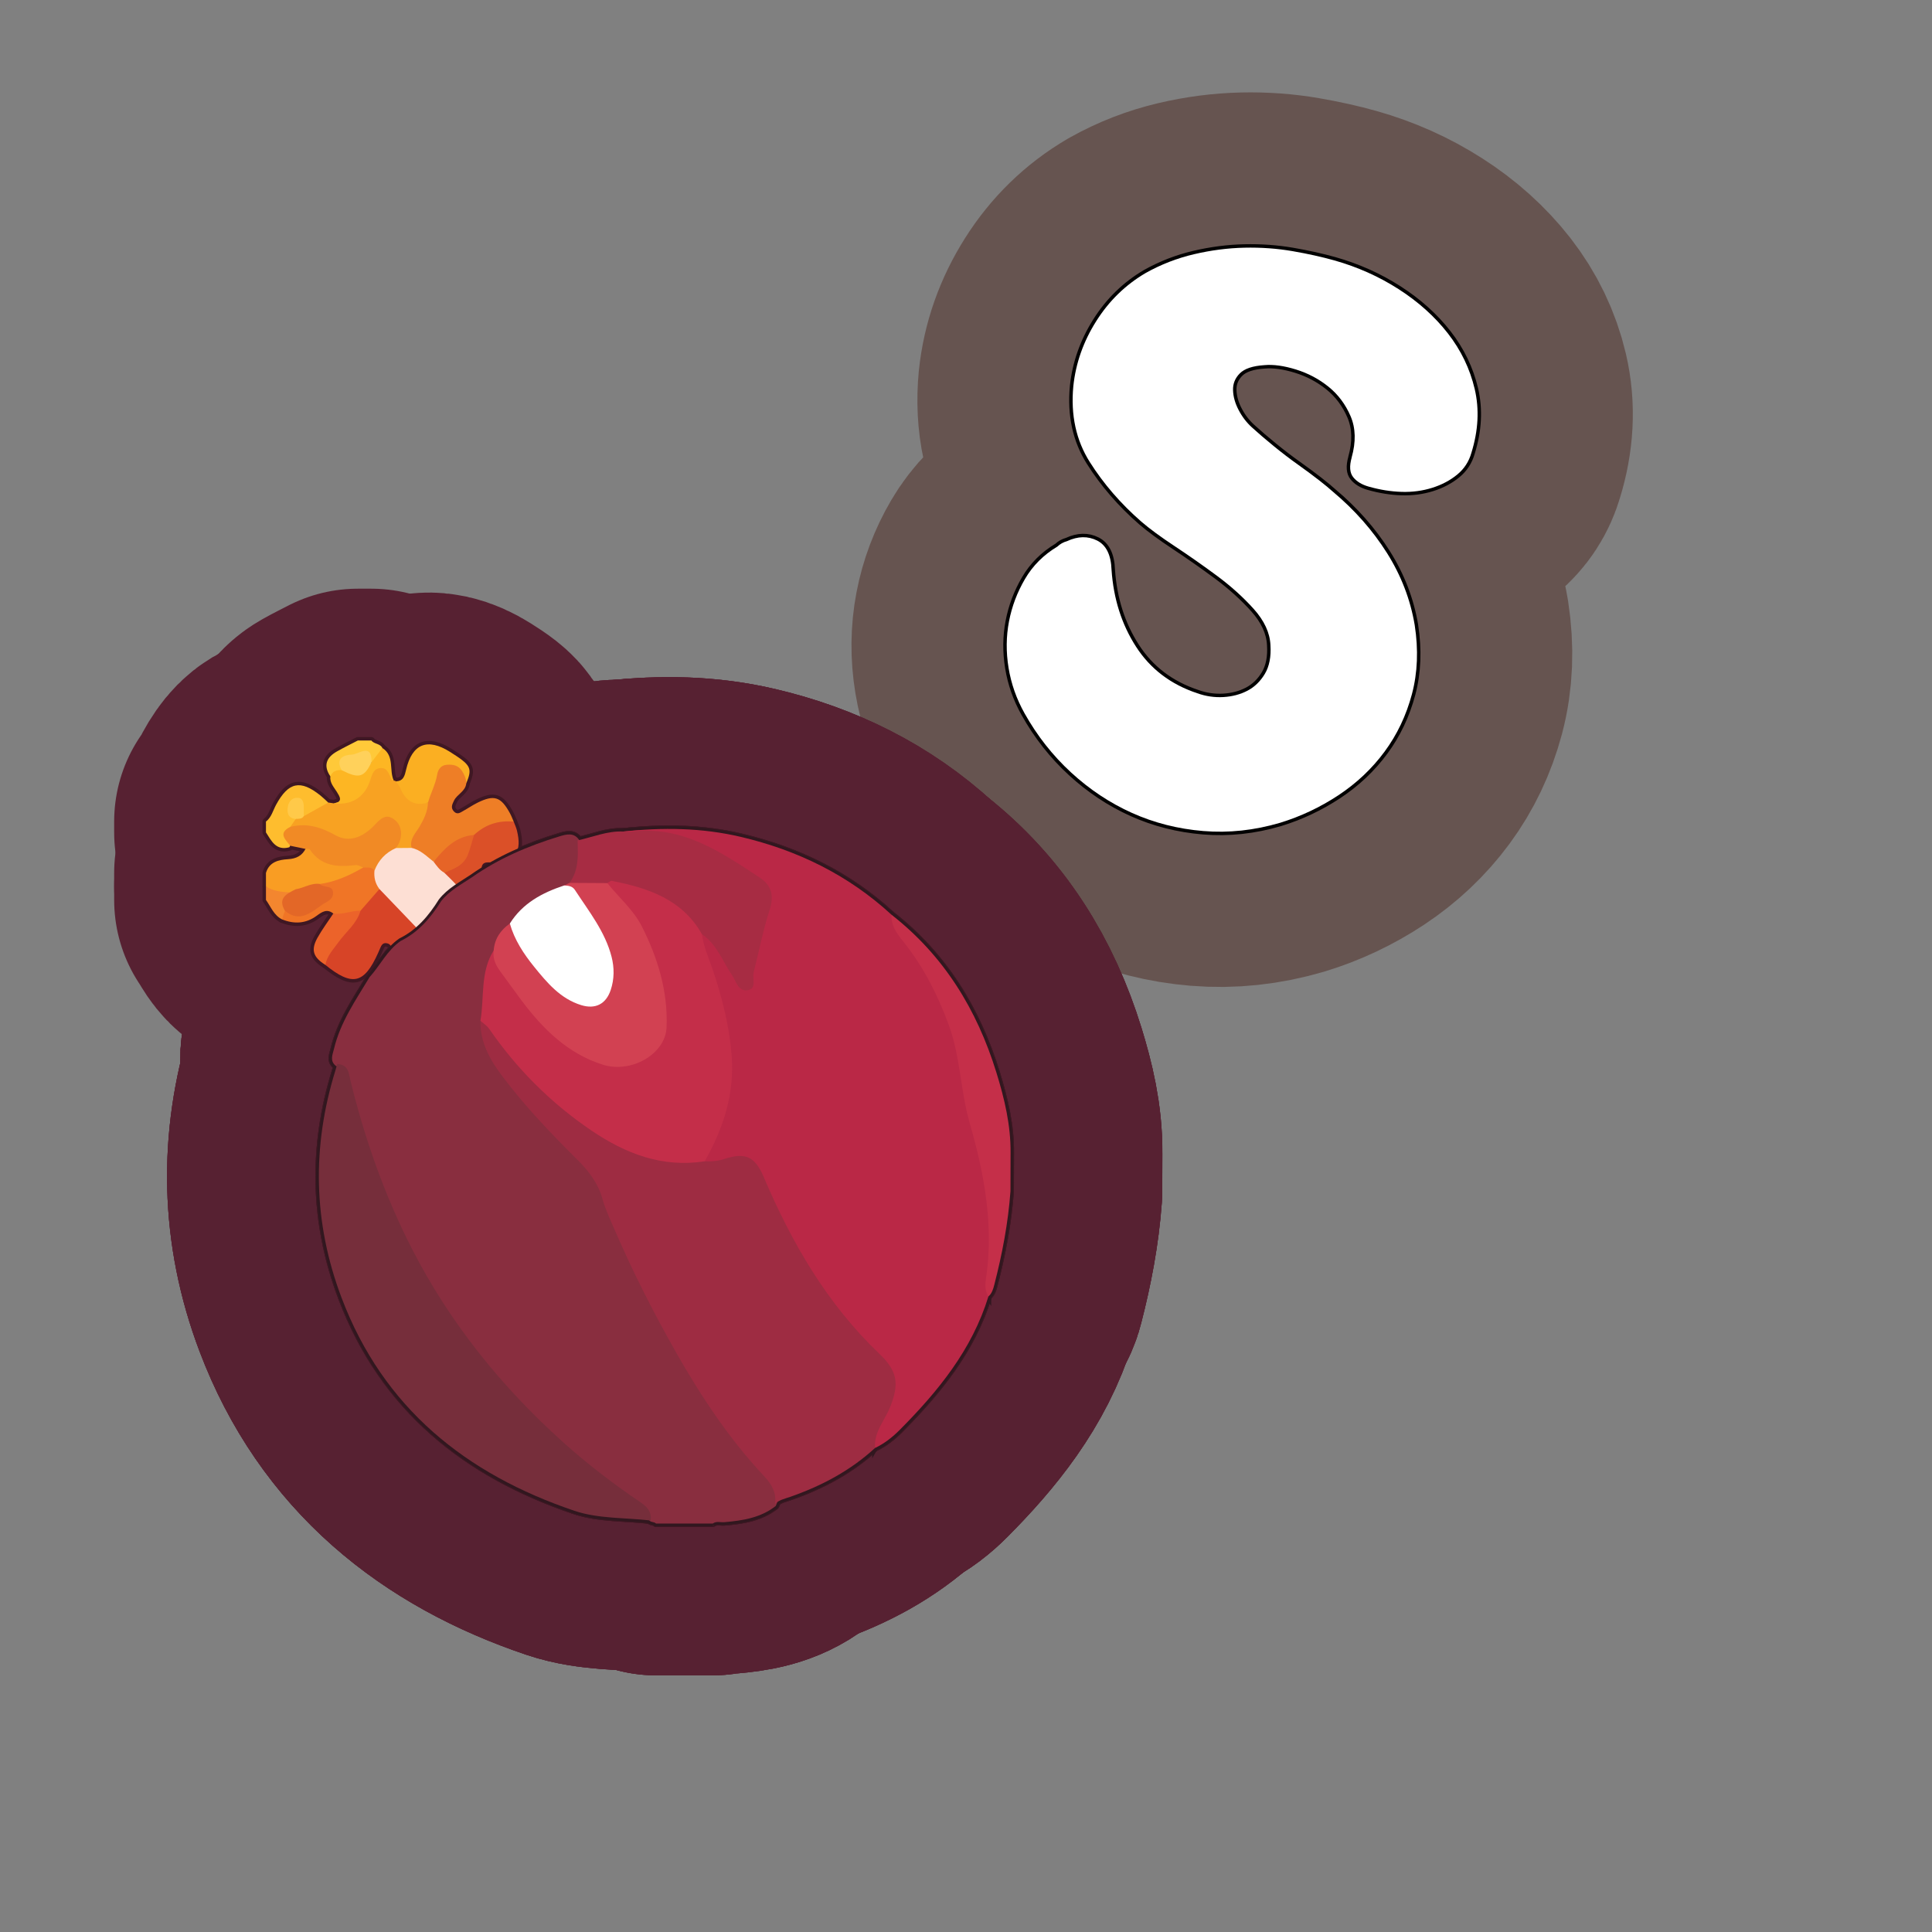 <?xml version="1.0" encoding="UTF-8"?>
<svg id="Pattern" xmlns="http://www.w3.org/2000/svg" width="280" height="280" viewBox="0 0 280 280">
  <rect x="0" y="0" width="280" height="280" fill="#808080" stroke="none"/>
  <g id="AC">
    <path d="M195.89,66.308c.638-2.262.588-4.255-.146-5.979-.737-1.722-1.802-3.147-3.194-4.273-1.395-1.126-2.967-1.959-4.719-2.504-1.755-.542-3.285-.754-4.588-.633-1.693.109-2.881.507-3.562,1.195-.684.687-1.01,1.5-.98,2.436.028.938.297,1.894.806,2.867.507.974,1.148,1.815,1.928,2.523.934.85,1.996,1.762,3.188,2.732,1.191.972,2.357,1.862,3.499,2.672,1.139.812,2.148,1.559,3.032,2.248.88.688,1.554,1.245,2.021,1.67,3.162,2.651,5.772,5.612,7.834,8.881,2.059,3.27,3.398,6.75,4.02,10.444.554,3.579.42,6.914-.4,10.004-.824,3.092-2.147,5.872-3.965,8.339-1.822,2.469-4.053,4.576-6.695,6.324-2.645,1.746-5.464,3.077-8.458,3.993-3.732,1.099-7.437,1.495-11.113,1.192-3.679-.304-7.122-1.179-10.332-2.62-3.211-1.443-6.153-3.399-8.83-5.862-2.678-2.464-4.928-5.323-6.747-8.575-1.171-2.089-1.944-4.287-2.32-6.592-.376-2.306-.355-4.547.063-6.728.418-2.178,1.193-4.232,2.325-6.162,1.13-1.93,2.694-3.493,4.693-4.689.399-.375.862-.636,1.394-.781,1.573-.729,3.023-.76,4.353-.092,1.325.667,2.024,2.088,2.098,4.258.286,4.186,1.464,7.891,3.538,11.114,2.071,3.224,5.029,5.476,8.872,6.755,1.241.448,2.509.633,3.802.559,1.291-.076,2.453-.383,3.487-.923,1.031-.539,1.87-1.354,2.521-2.442.647-1.086.919-2.477.81-4.171-.083-1.783-.89-3.524-2.413-5.225-1.525-1.7-3.298-3.299-5.317-4.799-2.023-1.499-4.063-2.929-6.122-4.292-2.06-1.362-3.679-2.552-4.858-3.569-2.982-2.601-5.471-5.477-7.464-8.63-1.996-3.152-2.794-6.823-2.394-11.012.35-3.322,1.453-6.457,3.312-9.404,1.855-2.945,4.248-5.276,7.178-6.994,2.203-1.234,4.537-2.141,6.998-2.719,2.457-.576,4.893-.892,7.305-.946,2.409-.054,4.733.114,6.971.499,2.237.388,4.26.835,6.072,1.346,3.349.944,6.454,2.333,9.31,4.165,2.856,1.833,5.233,3.969,7.138,6.411,1.9,2.442,3.194,5.131,3.886,8.061.687,2.931.526,6.013-.482,9.249-.358,1.269-1.046,2.321-2.063,3.157-1.02.837-2.227,1.475-3.619,1.912-1.395.438-2.868.635-4.417.587-1.552-.045-3.142-.299-4.771-.759-.997-.281-1.749-.735-2.253-1.369-.508-.631-.581-1.58-.224-2.849Z" fill="none" stroke="#665450" stroke-linecap="round" stroke-linejoin="round" stroke-width="45"/>
    <path d="M195.89,66.308c.638-2.262.588-4.255-.146-5.979-.737-1.722-1.802-3.147-3.194-4.273-1.395-1.126-2.967-1.959-4.719-2.504-1.755-.542-3.285-.754-4.588-.633-1.693.109-2.881.507-3.562,1.195-.684.687-1.01,1.5-.98,2.436.028.938.297,1.894.806,2.867.507.974,1.148,1.815,1.928,2.523.934.85,1.996,1.762,3.188,2.732,1.191.972,2.357,1.862,3.499,2.672,1.139.812,2.148,1.559,3.032,2.248.88.688,1.554,1.245,2.021,1.67,3.162,2.651,5.772,5.612,7.834,8.881,2.059,3.27,3.398,6.75,4.02,10.444.554,3.579.42,6.914-.4,10.004-.824,3.092-2.147,5.872-3.965,8.339-1.822,2.469-4.053,4.576-6.695,6.324-2.645,1.746-5.464,3.077-8.458,3.993-3.732,1.099-7.437,1.495-11.113,1.192-3.679-.304-7.122-1.179-10.332-2.62-3.211-1.443-6.153-3.399-8.83-5.862-2.678-2.464-4.928-5.323-6.747-8.575-1.171-2.089-1.944-4.287-2.32-6.592-.376-2.306-.355-4.547.063-6.728.418-2.178,1.193-4.232,2.325-6.162,1.13-1.93,2.694-3.493,4.693-4.689.399-.375.862-.636,1.394-.781,1.573-.729,3.023-.76,4.353-.092,1.325.667,2.024,2.088,2.098,4.258.286,4.186,1.464,7.891,3.538,11.114,2.071,3.224,5.029,5.476,8.872,6.755,1.241.448,2.509.633,3.802.559,1.291-.076,2.453-.383,3.487-.923,1.031-.539,1.87-1.354,2.521-2.442.647-1.086.919-2.477.81-4.171-.083-1.783-.89-3.524-2.413-5.225-1.525-1.7-3.298-3.299-5.317-4.799-2.023-1.499-4.063-2.929-6.122-4.292-2.06-1.362-3.679-2.552-4.858-3.569-2.982-2.601-5.471-5.477-7.464-8.63-1.996-3.152-2.794-6.823-2.394-11.012.35-3.322,1.453-6.457,3.312-9.404,1.855-2.945,4.248-5.276,7.178-6.994,2.203-1.234,4.537-2.141,6.998-2.719,2.457-.576,4.893-.892,7.305-.946,2.409-.054,4.733.114,6.971.499,2.237.388,4.26.835,6.072,1.346,3.349.944,6.454,2.333,9.31,4.165,2.856,1.833,5.233,3.969,7.138,6.411,1.9,2.442,3.194,5.131,3.886,8.061.687,2.931.526,6.013-.482,9.249-.358,1.269-1.046,2.321-2.063,3.157-1.02.837-2.227,1.475-3.619,1.912-1.395.438-2.868.635-4.417.587-1.552-.045-3.142-.299-4.771-.759-.997-.281-1.749-.735-2.253-1.369-.508-.631-.581-1.58-.224-2.849Z" fill="none" stroke="#000" stroke-linecap="round" stroke-linejoin="round"/>
    <path d="M195.89,66.308c.638-2.262.588-4.255-.146-5.979-.737-1.722-1.802-3.147-3.194-4.273-1.395-1.126-2.967-1.959-4.719-2.504-1.755-.542-3.285-.754-4.588-.633-1.693.109-2.881.507-3.562,1.195-.684.687-1.01,1.5-.98,2.436.028.938.297,1.894.806,2.867.507.974,1.148,1.815,1.928,2.523.934.85,1.996,1.762,3.188,2.732,1.191.972,2.357,1.862,3.499,2.672,1.139.812,2.148,1.559,3.032,2.248.88.688,1.554,1.245,2.021,1.67,3.162,2.651,5.772,5.612,7.834,8.881,2.059,3.27,3.398,6.75,4.02,10.444.554,3.579.42,6.914-.4,10.004-.824,3.092-2.147,5.872-3.965,8.339-1.822,2.469-4.053,4.576-6.695,6.324-2.645,1.746-5.464,3.077-8.458,3.993-3.732,1.099-7.437,1.495-11.113,1.192-3.679-.304-7.122-1.179-10.332-2.62-3.211-1.443-6.153-3.399-8.83-5.862-2.678-2.464-4.928-5.323-6.747-8.575-1.171-2.089-1.944-4.287-2.32-6.592-.376-2.306-.355-4.547.063-6.728.418-2.178,1.193-4.232,2.325-6.162,1.13-1.93,2.694-3.493,4.693-4.689.399-.375.862-.636,1.394-.781,1.573-.729,3.023-.76,4.353-.092,1.325.667,2.024,2.088,2.098,4.258.286,4.186,1.464,7.891,3.538,11.114,2.071,3.224,5.029,5.476,8.872,6.755,1.241.448,2.509.633,3.802.559,1.291-.076,2.453-.383,3.487-.923,1.031-.539,1.87-1.354,2.521-2.442.647-1.086.919-2.477.81-4.171-.083-1.783-.89-3.524-2.413-5.225-1.525-1.7-3.298-3.299-5.317-4.799-2.023-1.499-4.063-2.929-6.122-4.292-2.06-1.362-3.679-2.552-4.858-3.569-2.982-2.601-5.471-5.477-7.464-8.63-1.996-3.152-2.794-6.823-2.394-11.012.35-3.322,1.453-6.457,3.312-9.404,1.855-2.945,4.248-5.276,7.178-6.994,2.203-1.234,4.537-2.141,6.998-2.719,2.457-.576,4.893-.892,7.305-.946,2.409-.054,4.733.114,6.971.499,2.237.388,4.26.835,6.072,1.346,3.349.944,6.454,2.333,9.31,4.165,2.856,1.833,5.233,3.969,7.138,6.411,1.9,2.442,3.194,5.131,3.886,8.061.687,2.931.526,6.013-.482,9.249-.358,1.269-1.046,2.321-2.063,3.157-1.02.837-2.227,1.475-3.619,1.912-1.395.438-2.868.635-4.417.587-1.552-.045-3.142-.299-4.771-.759-.997-.281-1.749-.735-2.253-1.369-.508-.631-.581-1.58-.224-2.849Z" fill="#fff" stroke-width="0"/>
  </g>
  <g>
    <g>
      <path d="M38.545,128.468c1.438.135,2.876.27,4.314.405-.443,1.072-1.957,1.734-1.243,3.251-.04.515-.218.937-.754,1.114-1.182-.599-1.609-1.822-2.317-2.812,0-.653,0-1.306-0-1.958Z" fill="none" stroke="#572132" stroke-linecap="round" stroke-linejoin="round" stroke-width="44"/>
      <g>
        <path d="M38.545,128.468v-1.958c.473-1.598,1.837-1.904,3.183-1.987,1.228-.076,2.081-.505,2.606-1.603.727-.381,1.276.008,1.684.512,1.098,1.357,2.52,1.627,4.153,1.471.942-.09,1.965-.226,2.575.821-.814,1.757-2.743,1.59-4.121,2.373-.67.381-1.444.487-2.217.512-1.288-.03-2.44.619-3.698.748-1.441-.048-2.887-.075-4.164-.889Z" fill="none" stroke="#572132" stroke-linecap="round" stroke-linejoin="round" stroke-width="44"/>
        <path d="M38.545,119.068c.8-.621,1.014-1.6,1.465-2.43,1.796-3.302,3.521-3.679,6.419-1.356.399.32.761.685,1.14,1.029-.744,1.449-2.033,1.954-3.555,2.057-.096-.087-.166-.195-.236-.303-.334-.521-.006-1.367-.792-1.655-.188-.069-.379.079-.494.244-.543.783.037,1.329.418,1.917.205.64-.228,1.029-.567,1.455-1.356.739.247,1.923-.414,2.767-1.925.529-2.591-.915-3.385-2.159v-1.567Z" fill="none" stroke="#572132" stroke-linecap="round" stroke-linejoin="round" stroke-width="44"/>
        <path d="M47.876,112.511c-1.066-1.577-.563-2.751.969-3.615.988-.557,2.01-1.054,3.017-1.578.653-0,1.306-0,1.959-0.0.41.545,1.28.418,1.6,1.096.096,1.167-.542,1.789-1.571,2.122-1.572-1.663-3.559-1.132-4.256,1.142-.491.446-1.065.721-1.718.835Z" fill="none" stroke="#572132" stroke-linecap="round" stroke-linejoin="round" stroke-width="44"/>
        <path d="M67.45,130.074c-.012.429.199.876-.202,1.262-1.563,1.506-3.109,3.029-4.666,4.541-.294.286-.591.037-.884-.032-1.464-.454-2.321-1.679-3.219-2.75-1.217-1.452-2.535-2.796-3.835-4.166-.633-.83-1-1.73-.736-2.796.537-1.798,1.667-3.013,3.489-3.551.7-.125,1.405-.115,2.112-.072,1.475.131,2.464,1.071,3.423,2.06.559.595,1.12,1.189,1.734,1.73,1.227,1.037,2.686,1.905,2.785,3.774Z" fill="none" stroke="#572132" stroke-linecap="round" stroke-linejoin="round" stroke-width="44"/>
        <path d="M54.991,128.846c2.236,2.333,4.471,4.666,6.707,6.998-1.414,1.708-2.827,3.416-4.241,5.124-.393-.977-.582-1.987-.614-3.045-.015-.504-.13-1.091-.769-1.219-.692-.139-.851.434-1.06.908-.078.178-.153.358-.233.536-2.018,4.459-3.735,4.84-7.628,1.692-.601-1.395.541-2.181,1.17-3.076,1.16-1.65,2.624-3.078,3.618-4.857.918-1.118,1.37-2.702,3.049-3.061Z" fill="none" stroke="#572132" stroke-linecap="round" stroke-linejoin="round" stroke-width="44"/>
        <path d="M67.45,130.074c-.743-1.427-1.934-2.474-3.048-3.586-.006-.064-.035-.175-.016-.184,2.423-1.102,3.293-3.326,4.067-5.623,1.747-1.484,3.54-2.798,6.001-1.599.157.427.358.844.465,1.283.734,3.04-.119,4.222-3.238,4.616-.698.088-1.81-.323-1.886.825-.081,1.233,1.146.957,1.873,1.227-1.407,1.014-2.812,2.027-4.217,3.041Z" fill="none" stroke="#572132" stroke-linecap="round" stroke-linejoin="round" stroke-width="44"/>
        <path d="M59.651,122.886c-.757.007-1.514.013-2.272.02-.159-.662.275-1.262.196-1.921-.089-.744-.287-1.425-1.023-1.767-.726-.338-1.252.107-1.731.559-1.009.952-2.097,1.76-3.496,2.033-.579.113-1.223.244-1.742.026-2.42-1.016-4.853-1.941-7.523-1.995.269-.384.537-.768.806-1.152.294-.406.712-.457,1.165-.404,1.18-.658,2.359-1.316,3.539-1.975.266.037.531.075.797.112,2.072-.425,3.936-1.133,4.77-3.341.391-1.037.792-2.146,2.184-2.12,1.406.026,1.167,1.455,1.749,2.19.109-.024.204.003.284.082.266.172.709.248.769.533.472,2.248,1.975,2.778,4.004,2.494.609,1.158-.029,2.144-.538,3.072-.649,1.183-1.27,2.382-1.936,3.555Z" fill="none" stroke="#572132" stroke-linecap="round" stroke-linejoin="round" stroke-width="44"/>
        <path d="M59.651,122.886c-.342-1.318.632-2.171,1.184-3.135.622-1.086,1.152-2.162,1.192-3.432-.277-1.951.552-3.625,1.491-5.194.556-.929,1.674-.944,2.624-.564,1.331.532,1.722,1.615,1.431,2.977-.114,1.162-1.315,1.549-1.768,2.478-.269.551-.53,1.058-.015,1.593.502.523.954.136,1.391-.106.679-.375,1.321-.823,2.015-1.165,2.427-1.197,3.393-.879,4.703,1.513.215.393.371.819.554,1.23-2.209-.221-4.129.421-5.758,1.93-2.206.909-3.894,2.6-5.86,3.873-.994-.774-1.882-1.716-3.185-1.999Z" fill="none" stroke="#572132" stroke-linecap="round" stroke-linejoin="round" stroke-width="44"/>
        <path d="M67.574,113.538c-.007-.674-.263-1.26-.623-1.814-.532-.82-1.318-.958-2.215-.884-.898.074-1.266.757-1.38,1.43-.242,1.428-.943,2.682-1.328,4.049q-2.825.829-4.035-2.139c-.142-.345-.422-.633-.639-.948,1.127-.005,1.305-.832,1.503-1.685.873-3.752,3.088-4.645,6.358-2.581,3.07,1.938,3.272,2.33,2.359,4.572Z" fill="none" stroke="#572132" stroke-linecap="round" stroke-linejoin="round" stroke-width="44"/>
        <path d="M57.07,113.151c-.109-.065-.268-.103-.317-.199-.377-.727-.586-1.727-1.638-1.635-1.113.098-1.235,1.174-1.54,2.003-.848,2.305-2.713,3.422-5.208,3.102,1.411-.195.858-.991.457-1.646-.437-.714-1.059-1.33-.947-2.266.303-.745.906-.939,1.64-.893,1.617.273,3.184.359,4.323-1.154.527-.684,1.055-1.367,1.582-2.051,1.788,1.149.941,3.214,1.648,4.738Z" fill="none" stroke="#572132" stroke-linecap="round" stroke-linejoin="round" stroke-width="44"/>
        <path d="M54.991,128.846c-.913,1.048-1.827,2.096-2.74,3.144-1.241.851-2.523,1.31-3.946.408-.918-.746-1.649-.236-2.409.322-1.568,1.15-3.264,1.234-5.034.518.143-.416.287-.831.43-1.247,1.586.232,3.065.334,4.509-.78,1.886-1.455,1.969-1.347.583-3.1,2.269-.316,4.301-1.255,6.259-2.386.696-.397,1.378-.743,1.625.457-.09.978.112,1.876.722,2.663Z" fill="none" stroke="#572132" stroke-linecap="round" stroke-linejoin="round" stroke-width="44"/>
        <path d="M48.305,132.398c1.351.208,2.613-.442,3.946-.408-.543,1.875-2.105,3.039-3.182,4.541-.749,1.045-1.673,1.975-1.915,3.308-1.774-1.107-2.128-2.166-1.142-3.932.68-1.217,1.523-2.343,2.293-3.509Z" fill="none" stroke="#572132" stroke-linecap="round" stroke-linejoin="round" stroke-width="44"/>
        <path d="M54.269,126.183c-.409-.623-1.053-.411-1.625-.457-.366-.126-.752-.399-1.096-.354-2.611.337-5.021.183-6.666-2.287-.065-.098-.372-.034-.566-.046-.751-.156-1.503-.311-2.254-.467-.696-.91-1.821-1.82-.001-2.73,2.395-.617,4.44.024,6.6,1.227,2.012,1.121,4.037.181,5.59-1.462.897-.948,1.748-1.868,3.083-.678,1.048.935,1.062,2.697.047,3.978-1.494.658-2.525,1.756-3.111,3.277Z" fill="none" stroke="#572132" stroke-linecap="round" stroke-linejoin="round" stroke-width="44"/>
        <path d="M46.384,128.112c.5.635,1.879.083,1.887,1.305.007,1.014-.979,1.273-1.641,1.742-1.635,1.158-3.243,2.583-5.338.833-1.094-1.851.28-2.463,1.567-3.118,1.193-.172,2.252-.962,3.525-.761Z" fill="none" stroke="#572132" stroke-linecap="round" stroke-linejoin="round" stroke-width="44"/>
        <path d="M44.03,118.285c-.283.44-.745.361-1.165.403-1.161-.112-1.29-.911-1.139-1.813.114-.685.561-1.215,1.269-1.253.852-.045,1.019.615,1.03,1.314.007.449.003.899.005,1.348Z" fill="none" stroke="#572132" stroke-linecap="round" stroke-linejoin="round" stroke-width="44"/>
        <path d="M53.839,110.464c-1.046,2.219-1.822,2.426-4.323,1.155-.943-1.695.299-2.213,1.491-2.259.966-.037,2.915-1.768,2.833,1.104Z" fill="none" stroke="#572132" stroke-linecap="round" stroke-linejoin="round" stroke-width="44"/>
        <path d="M62.836,124.885c1.562-1.882,3.184-3.675,5.86-3.873-.299.977-.53,1.982-.913,2.924-.607,1.494-2.021,2.006-3.38,2.551-.692-.369-1.109-1.006-1.566-1.603Z" fill="none" stroke="#572132" stroke-linecap="round" stroke-linejoin="round" stroke-width="44"/>
      </g>
      <g>
        <g>
          <path d="M103.3,220.802h-8.226c-.27-.288-.753-.141-.996-.487-.429-1.225-1.294-2.066-2.343-2.788-6.47-4.457-12.345-9.609-17.713-15.336-6.927-7.392-12.384-15.771-16.643-24.95-3.031-6.533-5.278-13.332-6.981-20.319-.255-1.046-.606-2.009-1.722-2.442-.929-.742-.464-1.657-.263-2.5.918-3.843,3.145-7.043,5.142-10.354,1.551-1.716,2.554-3.906,4.527-5.261,2.591-1.279,4.367-3.385,5.861-5.776,1.195-1.521,2.889-2.396,4.452-3.444,3.864-2.723,8.149-4.548,12.644-5.919,1.077-.329,2.173-.632,2.955.59.451,2.184.496,4.298-1.063,6.134-.291.29-.642.493-1.003.678-2.966,1.282-5.85,2.683-7.766,5.461-1.265,1.063-1.935,2.481-2.399,4.023-1.311,3.06-1.127,6.372-1.618,9.568-.148,3.059,1.253,5.554,2.968,7.897,2.857,3.903,6.142,7.452,9.611,10.8,2.699,2.605,4.437,5.635,5.843,9.098,5.323,13.109,11.935,25.515,20.983,36.501.747.906,1.661,1.662,2.335,2.634.785,1.132,1.226,2.306.533,3.653-2.184,1.71-4.779,2.114-7.432,2.341-.563.048-1.162-.187-1.686.198Z" fill="none" stroke="#572132" stroke-linecap="round" stroke-linejoin="round" stroke-width="44"/>
          <path d="M126.816,209.851c-3.55,3.275-7.718,5.479-12.243,7.067-.782.274-1.621.439-2.257,1.036.246-1.634-.498-2.866-1.563-4.003-5.044-5.386-9.103-11.492-12.729-17.874-3.277-5.769-6.284-11.69-8.919-17.788-.644-1.489-1.357-2.97-1.788-4.524-.635-2.292-1.992-4.047-3.621-5.666-3.826-3.802-7.552-7.699-10.808-12.009-1.815-2.403-3.33-4.976-3.261-8.156,1.152-.149,1.58.788,2.079,1.491,3.925,5.524,8.72,10.135,14.265,14.024,4.008,2.812,8.43,4.299,13.26,4.728.995.088,1.925-.307,2.902-.348.983.001,1.939-.131,2.894-.397,3.188-.888,4.662-.157,6.045,2.918,1.793,3.986,3.665,7.936,5.889,11.699,2.864,4.847,6.278,9.278,10.292,13.246,3.571,3.53,3.929,5.897,1.497,10.289-.764,1.38-1.14,2.914-1.934,4.267Z" fill="none" stroke="#572132" stroke-linecap="round" stroke-linejoin="round" stroke-width="44"/>
          <path d="M94.288,220.363c-3.684-.431-7.578-.239-11.015-1.4-15.724-5.311-27.729-14.893-33.777-30.901-4.11-10.88-4.313-21.843-.888-32.915.096-.31.178-.624.266-.936,1.654.037,1.675,1.406,1.94,2.483,2.073,8.424,4.93,16.561,8.889,24.291,5.49,10.72,12.929,19.95,21.844,27.974,3.511,3.16,7.278,6.056,11.204,8.713.973.659,1.734,1.388,1.537,2.691Z" fill="none" stroke="#572132" stroke-linecap="round" stroke-linejoin="round" stroke-width="44"/>
          <path d="M102.123,168.306c-6.139.953-11.46-1.104-16.423-4.47-5.859-3.973-10.777-8.889-14.795-14.717-.322-.467-.847-.793-1.278-1.185.588-3.408-.054-7.049,1.924-10.195,2.131,4.204,4.961,7.883,8.22,11.278,1.995,2.079,4.397,3.438,6.984,4.542,5.349,2.285,9.892-1.999,9.395-6.48-.733-6.606-2.379-12.805-7.498-17.529-.477-.44-1.016-.855-.862-1.633.228-.602.74-.737,1.271-.636,5.427,1.037,10.451,2.733,13.117,8.198,1.663,5.063,3.497,10.076,4.195,15.403.742,5.661-.193,11.002-2.947,16.018-.321.585-.699,1.093-1.301,1.405Z" fill="none" stroke="#572132" stroke-linecap="round" stroke-linejoin="round" stroke-width="44"/>
          <path d="M88.022,127.985c1.673,2.107,3.775,3.847,5.023,6.325,2.315,4.597,3.767,9.403,3.56,14.569-.156,3.895-5.127,6.729-9.247,5.422-5.073-1.609-8.64-5.145-11.739-9.26-1.053-1.398-2.056-2.833-3.099-4.238-.679-.915-1.143-1.884-.97-3.063.133-1.686.987-2.939,2.339-3.894,1.151,1.259,1.811,2.831,2.698,4.257,1.536,2.468,3.557,4.474,5.876,6.166,1.208.882,2.61,1.645,4.16.798,1.519-.83,1.661-2.342,1.705-3.889.059-2.08-.494-3.979-1.533-5.754-1.471-2.512-2.752-5.16-5.039-7.093.26-.126.521-.252.781-.377,1.833-.8,3.662-.969,5.484.032Z" fill="none" stroke="#572132" stroke-linecap="round" stroke-linejoin="round" stroke-width="44"/>
          <path d="M88.022,127.985c-1.828-.01-3.656-.021-5.484-.032,1.381-1.863,1.232-4.017,1.175-6.154,2.2-.484,4.316-1.398,6.631-1.29,4.582-.44,9.051-.427,13.215,2.08,2.397,1.443,4.904,2.7,7.12,4.434,1.568,1.226,2.005,2.722,1.418,4.669-1.015,3.366-1.943,6.762-2.405,10.262-.114.867-.264,1.757-1.297,1.947-.987.182-1.577-.526-2.039-1.245-1.55-2.409-3.004-4.878-4.614-7.249-2.875-5.079-7.803-6.708-13.07-7.747-.188-.037-.433.21-.651.325Z" fill="none" stroke="#572132" stroke-linecap="round" stroke-linejoin="round" stroke-width="44"/>
          <path d="M81.757,128.33c.598.024,1.192.078,1.559.64,2.023,3.1,4.381,6.039,5.32,9.703.4,1.56.406,3.229-.132,4.82-.687,2.032-2.218,2.804-4.256,2.182-3.048-.93-5.003-3.298-6.865-5.598-1.483-1.832-2.831-3.874-3.493-6.232,1.846-2.946,4.692-4.465,7.868-5.515Z" fill="none" stroke="#572132" stroke-linecap="round" stroke-linejoin="round" stroke-width="44"/>
          <path d="M101.743,135.407c2.155,1.447,2.959,3.879,4.338,5.895.591.864.889,2.376,2.184,2.219,1.495-.182.726-1.69.962-2.604.775-3.003,1.344-6.069,2.304-9.009.676-2.07.31-3.582-1.42-4.722-5.652-3.725-11.273-7.577-18.598-6.654-.383.048-.779-.012-1.169-.022,5.705-.616,11.367-.551,16.996.771,8.241,1.936,15.6,5.528,21.857,11.282.839,1.62,1.831,3.14,2.916,4.608,4.223,5.719,6.802,12.11,7.769,19.153.372,2.71.75,5.435,1.599,8.035,2.52,7.711,2.795,15.569,1.769,23.535-2.367,7.705-7.283,13.727-12.829,19.312-1.045,1.052-2.23,2-3.605,2.645-.183-2.32,1.418-3.988,2.197-5.953,1.332-3.359,1.071-5.175-1.562-7.689-7.585-7.243-12.708-16.084-16.764-25.622-1.243-2.923-2.614-3.638-5.68-2.628-.958.316-1.904.387-2.884.348,2.729-4.781,4.362-9.85,3.909-15.426-.347-4.278-1.411-8.409-2.776-12.465-.557-1.654-1.319-3.245-1.513-5.008Z" fill="none" stroke="#572132" stroke-linecap="round" stroke-linejoin="round" stroke-width="44"/>
          <path d="M143.25,187.894c-.488-.768-.495-1.646-.37-2.471,1.178-7.765-.207-15.238-2.347-22.671-1.344-4.666-1.336-9.635-3.043-14.243-1.547-4.175-3.496-8.11-6.254-11.638-.984-1.258-2.128-2.511-2.038-4.308,7.601,5.94,12.39,13.756,15.205,22.87,1.174,3.801,2.097,7.658,2.055,11.679-.005,1.846-.01,3.692-.015,5.537-.334,4.594-1.194,9.096-2.342,13.55-.162.629-.338,1.245-.851,1.694Z" fill="none" stroke="#572132" stroke-linecap="round" stroke-linejoin="round" stroke-width="44"/>
        </g>
        <g>
          <path d="M103.3,220.802h-8.226c-.27-.288-.753-.141-.996-.487-.429-1.225-1.294-2.066-2.343-2.788-6.47-4.457-12.345-9.609-17.713-15.336-6.927-7.392-12.384-15.771-16.643-24.95-3.031-6.533-5.278-13.332-6.981-20.319-.255-1.046-.606-2.009-1.722-2.442-.929-.742-.464-1.657-.263-2.5.918-3.843,3.145-7.043,5.142-10.354,1.551-1.716,2.554-3.906,4.527-5.261,2.591-1.279,4.367-3.385,5.861-5.776,1.195-1.521,2.889-2.396,4.452-3.444,3.864-2.723,8.149-4.548,12.644-5.919,1.077-.329,2.173-.632,2.955.59.451,2.184.496,4.298-1.063,6.134-.291.29-.642.493-1.003.678-2.966,1.282-5.85,2.683-7.766,5.461-1.265,1.063-1.935,2.481-2.399,4.023-1.311,3.06-1.127,6.372-1.618,9.568-.148,3.059,1.253,5.554,2.968,7.897,2.857,3.903,6.142,7.452,9.611,10.8,2.699,2.605,4.437,5.635,5.843,9.098,5.323,13.109,11.935,25.515,20.983,36.501.747.906,1.661,1.662,2.335,2.634.785,1.132,1.226,2.306.533,3.653-2.184,1.71-4.779,2.114-7.432,2.341-.563.048-1.162-.187-1.686.198Z" fill="none" stroke="#572132" stroke-linecap="round" stroke-linejoin="round" stroke-width="44"/>
          <path d="M126.816,209.851c-3.55,3.275-7.718,5.479-12.243,7.067-.782.274-1.621.439-2.257,1.036.246-1.634-.498-2.866-1.563-4.003-5.044-5.386-9.103-11.492-12.729-17.874-3.277-5.769-6.284-11.69-8.919-17.788-.644-1.489-1.357-2.97-1.788-4.524-.635-2.292-1.992-4.047-3.621-5.666-3.826-3.802-7.552-7.699-10.808-12.009-1.815-2.403-3.33-4.976-3.261-8.156,1.152-.149,1.58.788,2.079,1.491,3.925,5.524,8.72,10.135,14.265,14.024,4.008,2.812,8.43,4.299,13.26,4.728.995.088,1.925-.307,2.902-.348.983.001,1.939-.131,2.894-.397,3.188-.888,4.662-.157,6.045,2.918,1.793,3.986,3.665,7.936,5.889,11.699,2.864,4.847,6.278,9.278,10.292,13.246,3.571,3.53,3.929,5.897,1.497,10.289-.764,1.38-1.14,2.914-1.934,4.267Z" fill="none" stroke="#572132" stroke-linecap="round" stroke-linejoin="round" stroke-width="44"/>
          <path d="M94.288,220.363c-3.684-.431-7.578-.239-11.015-1.4-15.724-5.311-27.729-14.893-33.777-30.901-4.11-10.88-4.313-21.843-.888-32.915.096-.31.178-.624.266-.936,1.654.037,1.675,1.406,1.94,2.483,2.073,8.424,4.93,16.561,8.889,24.291,5.49,10.72,12.929,19.95,21.844,27.974,3.511,3.16,7.278,6.056,11.204,8.713.973.659,1.734,1.388,1.537,2.691Z" fill="none" stroke="#572132" stroke-linecap="round" stroke-linejoin="round" stroke-width="44"/>
          <path d="M102.123,168.306c-6.139.953-11.46-1.104-16.423-4.47-5.859-3.973-10.777-8.889-14.795-14.717-.322-.467-.847-.793-1.278-1.185.588-3.408-.054-7.049,1.924-10.195,2.131,4.204,4.961,7.883,8.22,11.278,1.995,2.079,4.397,3.438,6.984,4.542,5.349,2.285,9.892-1.999,9.395-6.48-.733-6.606-2.379-12.805-7.498-17.529-.477-.44-1.016-.855-.862-1.633.228-.602.74-.737,1.271-.636,5.427,1.037,10.451,2.733,13.117,8.198,1.663,5.063,3.497,10.076,4.195,15.403.742,5.661-.193,11.002-2.947,16.018-.321.585-.699,1.093-1.301,1.405Z" fill="none" stroke="#572132" stroke-linecap="round" stroke-linejoin="round" stroke-width="44"/>
          <path d="M88.022,127.985c1.673,2.107,3.775,3.847,5.023,6.325,2.315,4.597,3.767,9.403,3.56,14.569-.156,3.895-5.127,6.729-9.247,5.422-5.073-1.609-8.64-5.145-11.739-9.26-1.053-1.398-2.056-2.833-3.099-4.238-.679-.915-1.143-1.884-.97-3.063.133-1.686.987-2.939,2.339-3.894,1.151,1.259,1.811,2.831,2.698,4.257,1.536,2.468,3.557,4.474,5.876,6.166,1.208.882,2.61,1.645,4.16.798,1.519-.83,1.661-2.342,1.705-3.889.059-2.08-.494-3.979-1.533-5.754-1.471-2.512-2.752-5.16-5.039-7.093.26-.126.521-.252.781-.377,1.833-.8,3.662-.969,5.484.032Z" fill="none" stroke="#572132" stroke-linecap="round" stroke-linejoin="round" stroke-width="44"/>
          <path d="M88.022,127.985c-1.828-.01-3.656-.021-5.484-.032,1.381-1.863,1.232-4.017,1.175-6.154,2.2-.484,4.316-1.398,6.631-1.29,4.582-.44,9.051-.427,13.215,2.08,2.397,1.443,4.904,2.7,7.12,4.434,1.568,1.226,2.005,2.722,1.418,4.669-1.015,3.366-1.943,6.762-2.405,10.262-.114.867-.264,1.757-1.297,1.947-.987.182-1.577-.526-2.039-1.245-1.55-2.409-3.004-4.878-4.614-7.249-2.875-5.079-7.803-6.708-13.07-7.747-.188-.037-.433.21-.651.325Z" fill="none" stroke="#572132" stroke-linecap="round" stroke-linejoin="round" stroke-width="44"/>
          <path d="M81.757,128.33c.598.024,1.192.078,1.559.64,2.023,3.1,4.381,6.039,5.32,9.703.4,1.56.406,3.229-.132,4.82-.687,2.032-2.218,2.804-4.256,2.182-3.048-.93-5.003-3.298-6.865-5.598-1.483-1.832-2.831-3.874-3.493-6.232,1.846-2.946,4.692-4.465,7.868-5.515Z" fill="none" stroke="#572132" stroke-linecap="round" stroke-linejoin="round" stroke-width="44"/>
          <path d="M101.743,135.407c2.155,1.447,2.959,3.879,4.338,5.895.591.864.889,2.376,2.184,2.219,1.495-.182.726-1.69.962-2.604.775-3.003,1.344-6.069,2.304-9.009.676-2.07.31-3.582-1.42-4.722-5.652-3.725-11.273-7.577-18.598-6.654-.383.048-.779-.012-1.169-.022,5.705-.616,11.367-.551,16.996.771,8.241,1.936,15.6,5.528,21.857,11.282.839,1.62,1.831,3.14,2.916,4.608,4.223,5.719,6.802,12.11,7.769,19.153.372,2.71.75,5.435,1.599,8.035,2.52,7.711,2.795,15.569,1.769,23.535-2.367,7.705-7.283,13.727-12.829,19.312-1.045,1.052-2.23,2-3.605,2.645-.183-2.32,1.418-3.988,2.197-5.953,1.332-3.359,1.071-5.175-1.562-7.689-7.585-7.243-12.708-16.084-16.764-25.622-1.243-2.923-2.614-3.638-5.68-2.628-.958.316-1.904.387-2.884.348,2.729-4.781,4.362-9.85,3.909-15.426-.347-4.278-1.411-8.409-2.776-12.465-.557-1.654-1.319-3.245-1.513-5.008Z" fill="none" stroke="#572132" stroke-linecap="round" stroke-linejoin="round" stroke-width="44"/>
          <path d="M143.25,187.894c-.488-.768-.495-1.646-.37-2.471,1.178-7.765-.207-15.238-2.347-22.671-1.344-4.666-1.336-9.635-3.043-14.243-1.547-4.175-3.496-8.11-6.254-11.638-.984-1.258-2.128-2.511-2.038-4.308,7.601,5.94,12.39,13.756,15.205,22.87,1.174,3.801,2.097,7.658,2.055,11.679-.005,1.846-.01,3.692-.015,5.537-.334,4.594-1.194,9.096-2.342,13.55-.162.629-.338,1.245-.851,1.694Z" fill="none" stroke="#572132" stroke-linecap="round" stroke-linejoin="round" stroke-width="44"/>
        </g>
        <g>
          <path d="M103.3,220.802h-8.226c-.27-.288-.753-.141-.996-.487-.429-1.225-1.294-2.066-2.343-2.788-6.47-4.457-12.345-9.609-17.713-15.336-6.927-7.392-12.384-15.771-16.643-24.95-3.031-6.533-5.278-13.332-6.981-20.319-.255-1.046-.606-2.009-1.722-2.442-.929-.742-.464-1.657-.263-2.5.918-3.843,3.145-7.043,5.142-10.354,1.551-1.716,2.554-3.906,4.527-5.261,2.591-1.279,4.367-3.385,5.861-5.776,1.195-1.521,2.889-2.396,4.452-3.444,3.864-2.723,8.149-4.548,12.644-5.919,1.077-.329,2.173-.632,2.955.59.451,2.184.496,4.298-1.063,6.134-.291.29-.642.493-1.003.678-2.966,1.282-5.85,2.683-7.766,5.461-1.265,1.063-1.935,2.481-2.399,4.023-1.311,3.06-1.127,6.372-1.618,9.568-.148,3.059,1.253,5.554,2.968,7.897,2.857,3.903,6.142,7.452,9.611,10.8,2.699,2.605,4.437,5.635,5.843,9.098,5.323,13.109,11.935,25.515,20.983,36.501.747.906,1.661,1.662,2.335,2.634.785,1.132,1.226,2.306.533,3.653-2.184,1.71-4.779,2.114-7.432,2.341-.563.048-1.162-.187-1.686.198Z" fill="none" stroke="#572132" stroke-linecap="round" stroke-linejoin="round" stroke-width="44"/>
          <path d="M126.816,209.851c-3.55,3.275-7.718,5.479-12.243,7.067-.782.274-1.621.439-2.257,1.036.246-1.634-.498-2.866-1.563-4.003-5.044-5.386-9.103-11.492-12.729-17.874-3.277-5.769-6.284-11.69-8.919-17.788-.644-1.489-1.357-2.97-1.788-4.524-.635-2.292-1.992-4.047-3.621-5.666-3.826-3.802-7.552-7.699-10.808-12.009-1.815-2.403-3.33-4.976-3.261-8.156,1.152-.149,1.58.788,2.079,1.491,3.925,5.524,8.72,10.135,14.265,14.024,4.008,2.812,8.43,4.299,13.26,4.728.995.088,1.925-.307,2.902-.348.983.001,1.939-.131,2.894-.397,3.188-.888,4.662-.157,6.045,2.918,1.793,3.986,3.665,7.936,5.889,11.699,2.864,4.847,6.278,9.278,10.292,13.246,3.571,3.53,3.929,5.897,1.497,10.289-.764,1.38-1.14,2.914-1.934,4.267Z" fill="none" stroke="#572132" stroke-linecap="round" stroke-linejoin="round" stroke-width="44"/>
          <path d="M94.288,220.363c-3.684-.431-7.578-.239-11.015-1.4-15.724-5.311-27.729-14.893-33.777-30.901-4.11-10.88-4.313-21.843-.888-32.915.096-.31.178-.624.266-.936,1.654.037,1.675,1.406,1.94,2.483,2.073,8.424,4.93,16.561,8.889,24.291,5.49,10.72,12.929,19.95,21.844,27.974,3.511,3.16,7.278,6.056,11.204,8.713.973.659,1.734,1.388,1.537,2.691Z" fill="none" stroke="#572132" stroke-linecap="round" stroke-linejoin="round" stroke-width="44"/>
          <path d="M102.123,168.306c-6.139.953-11.46-1.104-16.423-4.47-5.859-3.973-10.777-8.889-14.795-14.717-.322-.467-.847-.793-1.278-1.185.588-3.408-.054-7.049,1.924-10.195,2.131,4.204,4.961,7.883,8.22,11.278,1.995,2.079,4.397,3.438,6.984,4.542,5.349,2.285,9.892-1.999,9.395-6.48-.733-6.606-2.379-12.805-7.498-17.529-.477-.44-1.016-.855-.862-1.633.228-.602.74-.737,1.271-.636,5.427,1.037,10.451,2.733,13.117,8.198,1.663,5.063,3.497,10.076,4.195,15.403.742,5.661-.193,11.002-2.947,16.018-.321.585-.699,1.093-1.301,1.405Z" fill="none" stroke="#572132" stroke-linecap="round" stroke-linejoin="round" stroke-width="44"/>
          <path d="M88.022,127.985c1.673,2.107,3.775,3.847,5.023,6.325,2.315,4.597,3.767,9.403,3.56,14.569-.156,3.895-5.127,6.729-9.247,5.422-5.073-1.609-8.64-5.145-11.739-9.26-1.053-1.398-2.056-2.833-3.099-4.238-.679-.915-1.143-1.884-.97-3.063.133-1.686.987-2.939,2.339-3.894,1.151,1.259,1.811,2.831,2.698,4.257,1.536,2.468,3.557,4.474,5.876,6.166,1.208.882,2.61,1.645,4.16.798,1.519-.83,1.661-2.342,1.705-3.889.059-2.08-.494-3.979-1.533-5.754-1.471-2.512-2.752-5.16-5.039-7.093.26-.126.521-.252.781-.377,1.833-.8,3.662-.969,5.484.032Z" fill="none" stroke="#572132" stroke-linecap="round" stroke-linejoin="round" stroke-width="44"/>
          <path d="M88.022,127.985c-1.828-.01-3.656-.021-5.484-.032,1.381-1.863,1.232-4.017,1.175-6.154,2.2-.484,4.316-1.398,6.631-1.29,4.582-.44,9.051-.427,13.215,2.08,2.397,1.443,4.904,2.7,7.12,4.434,1.568,1.226,2.005,2.722,1.418,4.669-1.015,3.366-1.943,6.762-2.405,10.262-.114.867-.264,1.757-1.297,1.947-.987.182-1.577-.526-2.039-1.245-1.55-2.409-3.004-4.878-4.614-7.249-2.875-5.079-7.803-6.708-13.07-7.747-.188-.037-.433.21-.651.325Z" fill="none" stroke="#572132" stroke-linecap="round" stroke-linejoin="round" stroke-width="44"/>
          <path d="M81.757,128.33c.598.024,1.192.078,1.559.64,2.023,3.1,4.381,6.039,5.32,9.703.4,1.56.406,3.229-.132,4.82-.687,2.032-2.218,2.804-4.256,2.182-3.048-.93-5.003-3.298-6.865-5.598-1.483-1.832-2.831-3.874-3.493-6.232,1.846-2.946,4.692-4.465,7.868-5.515Z" fill="none" stroke="#572132" stroke-linecap="round" stroke-linejoin="round" stroke-width="44"/>
          <path d="M101.743,135.407c2.155,1.447,2.959,3.879,4.338,5.895.591.864.889,2.376,2.184,2.219,1.495-.182.726-1.69.962-2.604.775-3.003,1.344-6.069,2.304-9.009.676-2.07.31-3.582-1.42-4.722-5.652-3.725-11.273-7.577-18.598-6.654-.383.048-.779-.012-1.169-.022,5.705-.616,11.367-.551,16.996.771,8.241,1.936,15.6,5.528,21.857,11.282.839,1.62,1.831,3.14,2.916,4.608,4.223,5.719,6.802,12.11,7.769,19.153.372,2.71.75,5.435,1.599,8.035,2.52,7.711,2.795,15.569,1.769,23.535-2.367,7.705-7.283,13.727-12.829,19.312-1.045,1.052-2.23,2-3.605,2.645-.183-2.32,1.418-3.988,2.197-5.953,1.332-3.359,1.071-5.175-1.562-7.689-7.585-7.243-12.708-16.084-16.764-25.622-1.243-2.923-2.614-3.638-5.68-2.628-.958.316-1.904.387-2.884.348,2.729-4.781,4.362-9.85,3.909-15.426-.347-4.278-1.411-8.409-2.776-12.465-.557-1.654-1.319-3.245-1.513-5.008Z" fill="none" stroke="#572132" stroke-linecap="round" stroke-linejoin="round" stroke-width="44"/>
          <path d="M143.25,187.894c-.488-.768-.495-1.646-.37-2.471,1.178-7.765-.207-15.238-2.347-22.671-1.344-4.666-1.336-9.635-3.043-14.243-1.547-4.175-3.496-8.11-6.254-11.638-.984-1.258-2.128-2.511-2.038-4.308,7.601,5.94,12.39,13.756,15.205,22.87,1.174,3.801,2.097,7.658,2.055,11.679-.005,1.846-.01,3.692-.015,5.537-.334,4.594-1.194,9.096-2.342,13.55-.162.629-.338,1.245-.851,1.694Z" fill="none" stroke="#572132" stroke-linecap="round" stroke-linejoin="round" stroke-width="44"/>
        </g>
      </g>
    </g>
    <g>
      <path d="M38.545,128.468c1.438.135,2.876.27,4.314.405-.443,1.072-1.957,1.734-1.243,3.251-.04.515-.218.937-.754,1.114-1.182-.599-1.609-1.822-2.317-2.812,0-.653,0-1.306-0-1.958Z" fill="none" stroke="#3f1723" stroke-linecap="round" stroke-linejoin="round"/>
      <g>
        <path d="M38.545,128.468v-1.958c.473-1.598,1.837-1.904,3.183-1.987,1.228-.076,2.081-.505,2.606-1.603.727-.381,1.276.008,1.684.512,1.098,1.357,2.52,1.627,4.153,1.471.942-.09,1.965-.226,2.575.821-.814,1.757-2.743,1.59-4.121,2.373-.67.381-1.444.487-2.217.512-1.288-.03-2.44.619-3.698.748-1.441-.048-2.887-.075-4.164-.889Z" fill="none" stroke="#3f1723" stroke-linecap="round" stroke-linejoin="round"/>
        <path d="M38.545,119.068c.8-.621,1.014-1.6,1.465-2.43,1.796-3.302,3.521-3.679,6.419-1.356.399.32.761.685,1.14,1.029-.744,1.449-2.033,1.954-3.555,2.057-.096-.087-.166-.195-.236-.303-.334-.521-.006-1.367-.792-1.655-.188-.069-.379.079-.494.244-.543.783.037,1.329.418,1.917.205.64-.228,1.029-.567,1.455-1.356.739.247,1.923-.414,2.767-1.925.529-2.591-.915-3.385-2.159v-1.567Z" fill="none" stroke="#3f1723" stroke-linecap="round" stroke-linejoin="round"/>
        <path d="M47.876,112.511c-1.066-1.577-.563-2.751.969-3.615.988-.557,2.01-1.054,3.017-1.578.653-0,1.306-0,1.959-0.0.41.545,1.28.418,1.6,1.096.096,1.167-.542,1.789-1.571,2.122-1.572-1.663-3.559-1.132-4.256,1.142-.491.446-1.065.721-1.718.835Z" fill="none" stroke="#3f1723" stroke-linecap="round" stroke-linejoin="round"/>
        <path d="M67.45,130.074c-.012.429.199.876-.202,1.262-1.563,1.506-3.109,3.029-4.666,4.541-.294.286-.591.037-.884-.032-1.464-.454-2.321-1.679-3.219-2.75-1.217-1.452-2.535-2.796-3.835-4.166-.633-.83-1-1.73-.736-2.796.537-1.798,1.667-3.013,3.489-3.551.7-.125,1.405-.115,2.112-.072,1.475.131,2.464,1.071,3.423,2.06.559.595,1.12,1.189,1.734,1.73,1.227,1.037,2.686,1.905,2.785,3.774Z" fill="none" stroke="#3f1723" stroke-linecap="round" stroke-linejoin="round"/>
        <path d="M54.991,128.846c2.236,2.333,4.471,4.666,6.707,6.998-1.414,1.708-2.827,3.416-4.241,5.124-.393-.977-.582-1.987-.614-3.045-.015-.504-.13-1.091-.769-1.219-.692-.139-.851.434-1.06.908-.078.178-.153.358-.233.536-2.018,4.459-3.735,4.84-7.628,1.692-.601-1.395.541-2.181,1.17-3.076,1.16-1.65,2.624-3.078,3.618-4.857.918-1.118,1.37-2.702,3.049-3.061Z" fill="none" stroke="#3f1723" stroke-linecap="round" stroke-linejoin="round"/>
        <path d="M67.45,130.074c-.743-1.427-1.934-2.474-3.048-3.586-.006-.064-.035-.175-.016-.184,2.423-1.102,3.293-3.326,4.067-5.623,1.747-1.484,3.54-2.798,6.001-1.599.157.427.358.844.465,1.283.734,3.04-.119,4.222-3.238,4.616-.698.088-1.81-.323-1.886.825-.081,1.233,1.146.957,1.873,1.227-1.407,1.014-2.812,2.027-4.217,3.041Z" fill="none" stroke="#3f1723" stroke-linecap="round" stroke-linejoin="round"/>
        <path d="M59.651,122.886c-.757.007-1.514.013-2.272.02-.159-.662.275-1.262.196-1.921-.089-.744-.287-1.425-1.023-1.767-.726-.338-1.252.107-1.731.559-1.009.952-2.097,1.76-3.496,2.033-.579.113-1.223.244-1.742.026-2.42-1.016-4.853-1.941-7.523-1.995.269-.384.537-.768.806-1.152.294-.406.712-.457,1.165-.404,1.18-.658,2.359-1.316,3.539-1.975.266.037.531.075.797.112,2.072-.425,3.936-1.133,4.77-3.341.391-1.037.792-2.146,2.184-2.12,1.406.026,1.167,1.455,1.749,2.19.109-.024.204.003.284.082.266.172.709.248.769.533.472,2.248,1.975,2.778,4.004,2.494.609,1.158-.029,2.144-.538,3.072-.649,1.183-1.27,2.382-1.936,3.555Z" fill="none" stroke="#3f1723" stroke-linecap="round" stroke-linejoin="round"/>
        <path d="M59.651,122.886c-.342-1.318.632-2.171,1.184-3.135.622-1.086,1.152-2.162,1.192-3.432-.277-1.951.552-3.625,1.491-5.194.556-.929,1.674-.944,2.624-.564,1.331.532,1.722,1.615,1.431,2.977-.114,1.162-1.315,1.549-1.768,2.478-.269.551-.53,1.058-.015,1.593.502.523.954.136,1.391-.106.679-.375,1.321-.823,2.015-1.165,2.427-1.197,3.393-.879,4.703,1.513.215.393.371.819.554,1.23-2.209-.221-4.129.421-5.758,1.93-2.206.909-3.894,2.6-5.86,3.873-.994-.774-1.882-1.716-3.185-1.999Z" fill="none" stroke="#3f1723" stroke-linecap="round" stroke-linejoin="round"/>
        <path d="M67.574,113.538c-.007-.674-.263-1.26-.623-1.814-.532-.82-1.318-.958-2.215-.884-.898.074-1.266.757-1.38,1.43-.242,1.428-.943,2.682-1.328,4.049q-2.825.829-4.035-2.139c-.142-.345-.422-.633-.639-.948,1.127-.005,1.305-.832,1.503-1.685.873-3.752,3.088-4.645,6.358-2.581,3.07,1.938,3.272,2.33,2.359,4.572Z" fill="none" stroke="#3f1723" stroke-linecap="round" stroke-linejoin="round"/>
        <path d="M57.07,113.151c-.109-.065-.268-.103-.317-.199-.377-.727-.586-1.727-1.638-1.635-1.113.098-1.235,1.174-1.54,2.003-.848,2.305-2.713,3.422-5.208,3.102,1.411-.195.858-.991.457-1.646-.437-.714-1.059-1.33-.947-2.266.303-.745.906-.939,1.64-.893,1.617.273,3.184.359,4.323-1.154.527-.684,1.055-1.367,1.582-2.051,1.788,1.149.941,3.214,1.648,4.738Z" fill="none" stroke="#3f1723" stroke-linecap="round" stroke-linejoin="round"/>
        <path d="M54.991,128.846c-.913,1.048-1.827,2.096-2.74,3.144-1.241.851-2.523,1.31-3.946.408-.918-.746-1.649-.236-2.409.322-1.568,1.15-3.264,1.234-5.034.518.143-.416.287-.831.43-1.247,1.586.232,3.065.334,4.509-.78,1.886-1.455,1.969-1.347.583-3.1,2.269-.316,4.301-1.255,6.259-2.386.696-.397,1.378-.743,1.625.457-.09.978.112,1.876.722,2.663Z" fill="none" stroke="#3f1723" stroke-linecap="round" stroke-linejoin="round"/>
        <path d="M48.305,132.398c1.351.208,2.613-.442,3.946-.408-.543,1.875-2.105,3.039-3.182,4.541-.749,1.045-1.673,1.975-1.915,3.308-1.774-1.107-2.128-2.166-1.142-3.932.68-1.217,1.523-2.343,2.293-3.509Z" fill="none" stroke="#3f1723" stroke-linecap="round" stroke-linejoin="round"/>
        <path d="M54.269,126.183c-.409-.623-1.053-.411-1.625-.457-.366-.126-.752-.399-1.096-.354-2.611.337-5.021.183-6.666-2.287-.065-.098-.372-.034-.566-.046-.751-.156-1.503-.311-2.254-.467-.696-.91-1.821-1.82-.001-2.73,2.395-.617,4.44.024,6.6,1.227,2.012,1.121,4.037.181,5.59-1.462.897-.948,1.748-1.868,3.083-.678,1.048.935,1.062,2.697.047,3.978-1.494.658-2.525,1.756-3.111,3.277Z" fill="none" stroke="#3f1723" stroke-linecap="round" stroke-linejoin="round"/>
        <path d="M46.384,128.112c.5.635,1.879.083,1.887,1.305.007,1.014-.979,1.273-1.641,1.742-1.635,1.158-3.243,2.583-5.338.833-1.094-1.851.28-2.463,1.567-3.118,1.193-.172,2.252-.962,3.525-.761Z" fill="none" stroke="#3f1723" stroke-linecap="round" stroke-linejoin="round"/>
        <path d="M44.03,118.285c-.283.44-.745.361-1.165.403-1.161-.112-1.29-.911-1.139-1.813.114-.685.561-1.215,1.269-1.253.852-.045,1.019.615,1.03,1.314.007.449.003.899.005,1.348Z" fill="none" stroke="#3f1723" stroke-linecap="round" stroke-linejoin="round"/>
        <path d="M53.839,110.464c-1.046,2.219-1.822,2.426-4.323,1.155-.943-1.695.299-2.213,1.491-2.259.966-.037,2.915-1.768,2.833,1.104Z" fill="none" stroke="#3f1723" stroke-linecap="round" stroke-linejoin="round"/>
        <path d="M62.836,124.885c1.562-1.882,3.184-3.675,5.86-3.873-.299.977-.53,1.982-.913,2.924-.607,1.494-2.021,2.006-3.38,2.551-.692-.369-1.109-1.006-1.566-1.603Z" fill="none" stroke="#3f1723" stroke-linecap="round" stroke-linejoin="round"/>
      </g>
      <g>
        <g>
          <path d="M103.3,220.802h-8.226c-.27-.288-.753-.141-.996-.487-.429-1.225-1.294-2.066-2.343-2.788-6.47-4.457-12.345-9.609-17.713-15.336-6.927-7.392-12.384-15.771-16.643-24.95-3.031-6.533-5.278-13.332-6.981-20.319-.255-1.046-.606-2.009-1.722-2.442-.929-.742-.464-1.657-.263-2.5.918-3.843,3.145-7.043,5.142-10.354,1.551-1.716,2.554-3.906,4.527-5.261,2.591-1.279,4.367-3.385,5.861-5.776,1.195-1.521,2.889-2.396,4.452-3.444,3.864-2.723,8.149-4.548,12.644-5.919,1.077-.329,2.173-.632,2.955.59.451,2.184.496,4.298-1.063,6.134-.291.29-.642.493-1.003.678-2.966,1.282-5.85,2.683-7.766,5.461-1.265,1.063-1.935,2.481-2.399,4.023-1.311,3.06-1.127,6.372-1.618,9.568-.148,3.059,1.253,5.554,2.968,7.897,2.857,3.903,6.142,7.452,9.611,10.8,2.699,2.605,4.437,5.635,5.843,9.098,5.323,13.109,11.935,25.515,20.983,36.501.747.906,1.661,1.662,2.335,2.634.785,1.132,1.226,2.306.533,3.653-2.184,1.71-4.779,2.114-7.432,2.341-.563.048-1.162-.187-1.686.198Z" fill="none" stroke="#3f1723" stroke-linecap="round" stroke-linejoin="round"/>
          <path d="M126.816,209.851c-3.55,3.275-7.718,5.479-12.243,7.067-.782.274-1.621.439-2.257,1.036.246-1.634-.498-2.866-1.563-4.003-5.044-5.386-9.103-11.492-12.729-17.874-3.277-5.769-6.284-11.69-8.919-17.788-.644-1.489-1.357-2.97-1.788-4.524-.635-2.292-1.992-4.047-3.621-5.666-3.826-3.802-7.552-7.699-10.808-12.009-1.815-2.403-3.33-4.976-3.261-8.156,1.152-.149,1.58.788,2.079,1.491,3.925,5.524,8.72,10.135,14.265,14.024,4.008,2.812,8.43,4.299,13.26,4.728.995.088,1.925-.307,2.902-.348.983.001,1.939-.131,2.894-.397,3.188-.888,4.662-.157,6.045,2.918,1.793,3.986,3.665,7.936,5.889,11.699,2.864,4.847,6.278,9.278,10.292,13.246,3.571,3.53,3.929,5.897,1.497,10.289-.764,1.38-1.14,2.914-1.934,4.267Z" fill="none" stroke="#3f1723" stroke-linecap="round" stroke-linejoin="round"/>
          <path d="M94.288,220.363c-3.684-.431-7.578-.239-11.015-1.4-15.724-5.311-27.729-14.893-33.777-30.901-4.11-10.88-4.313-21.843-.888-32.915.096-.31.178-.624.266-.936,1.654.037,1.675,1.406,1.94,2.483,2.073,8.424,4.93,16.561,8.889,24.291,5.49,10.72,12.929,19.95,21.844,27.974,3.511,3.16,7.278,6.056,11.204,8.713.973.659,1.734,1.388,1.537,2.691Z" fill="none" stroke="#3f1723" stroke-linecap="round" stroke-linejoin="round"/>
          <path d="M102.123,168.306c-6.139.953-11.46-1.104-16.423-4.47-5.859-3.973-10.777-8.889-14.795-14.717-.322-.467-.847-.793-1.278-1.185.588-3.408-.054-7.049,1.924-10.195,2.131,4.204,4.961,7.883,8.22,11.278,1.995,2.079,4.397,3.438,6.984,4.542,5.349,2.285,9.892-1.999,9.395-6.48-.733-6.606-2.379-12.805-7.498-17.529-.477-.44-1.016-.855-.862-1.633.228-.602.74-.737,1.271-.636,5.427,1.037,10.451,2.733,13.117,8.198,1.663,5.063,3.497,10.076,4.195,15.403.742,5.661-.193,11.002-2.947,16.018-.321.585-.699,1.093-1.301,1.405Z" fill="none" stroke="#3f1723" stroke-linecap="round" stroke-linejoin="round"/>
          <path d="M88.022,127.985c1.673,2.107,3.775,3.847,5.023,6.325,2.315,4.597,3.767,9.403,3.56,14.569-.156,3.895-5.127,6.729-9.247,5.422-5.073-1.609-8.64-5.145-11.739-9.26-1.053-1.398-2.056-2.833-3.099-4.238-.679-.915-1.143-1.884-.97-3.063.133-1.686.987-2.939,2.339-3.894,1.151,1.259,1.811,2.831,2.698,4.257,1.536,2.468,3.557,4.474,5.876,6.166,1.208.882,2.61,1.645,4.16.798,1.519-.83,1.661-2.342,1.705-3.889.059-2.08-.494-3.979-1.533-5.754-1.471-2.512-2.752-5.16-5.039-7.093.26-.126.521-.252.781-.377,1.833-.8,3.662-.969,5.484.032Z" fill="none" stroke="#3f1723" stroke-linecap="round" stroke-linejoin="round"/>
          <path d="M88.022,127.985c-1.828-.01-3.656-.021-5.484-.032,1.381-1.863,1.232-4.017,1.175-6.154,2.2-.484,4.316-1.398,6.631-1.29,4.582-.44,9.051-.427,13.215,2.08,2.397,1.443,4.904,2.7,7.12,4.434,1.568,1.226,2.005,2.722,1.418,4.669-1.015,3.366-1.943,6.762-2.405,10.262-.114.867-.264,1.757-1.297,1.947-.987.182-1.577-.526-2.039-1.245-1.55-2.409-3.004-4.878-4.614-7.249-2.875-5.079-7.803-6.708-13.07-7.747-.188-.037-.433.21-.651.325Z" fill="none" stroke="#3f1723" stroke-linecap="round" stroke-linejoin="round"/>
          <path d="M81.757,128.33c.598.024,1.192.078,1.559.64,2.023,3.1,4.381,6.039,5.32,9.703.4,1.56.406,3.229-.132,4.82-.687,2.032-2.218,2.804-4.256,2.182-3.048-.93-5.003-3.298-6.865-5.598-1.483-1.832-2.831-3.874-3.493-6.232,1.846-2.946,4.692-4.465,7.868-5.515Z" fill="none" stroke="#3f1723" stroke-linecap="round" stroke-linejoin="round"/>
          <path d="M101.743,135.407c2.155,1.447,2.959,3.879,4.338,5.895.591.864.889,2.376,2.184,2.219,1.495-.182.726-1.69.962-2.604.775-3.003,1.344-6.069,2.304-9.009.676-2.07.31-3.582-1.42-4.722-5.652-3.725-11.273-7.577-18.598-6.654-.383.048-.779-.012-1.169-.022,5.705-.616,11.367-.551,16.996.771,8.241,1.936,15.6,5.528,21.857,11.282.839,1.62,1.831,3.14,2.916,4.608,4.223,5.719,6.802,12.11,7.769,19.153.372,2.71.75,5.435,1.599,8.035,2.52,7.711,2.795,15.569,1.769,23.535-2.367,7.705-7.283,13.727-12.829,19.312-1.045,1.052-2.23,2-3.605,2.645-.183-2.32,1.418-3.988,2.197-5.953,1.332-3.359,1.071-5.175-1.562-7.689-7.585-7.243-12.708-16.084-16.764-25.622-1.243-2.923-2.614-3.638-5.68-2.628-.958.316-1.904.387-2.884.348,2.729-4.781,4.362-9.85,3.909-15.426-.347-4.278-1.411-8.409-2.776-12.465-.557-1.654-1.319-3.245-1.513-5.008Z" fill="none" stroke="#3f1723" stroke-linecap="round" stroke-linejoin="round"/>
          <path d="M143.25,187.894c-.488-.768-.495-1.646-.37-2.471,1.178-7.765-.207-15.238-2.347-22.671-1.344-4.666-1.336-9.635-3.043-14.243-1.547-4.175-3.496-8.11-6.254-11.638-.984-1.258-2.128-2.511-2.038-4.308,7.601,5.94,12.39,13.756,15.205,22.87,1.174,3.801,2.097,7.658,2.055,11.679-.005,1.846-.01,3.692-.015,5.537-.334,4.594-1.194,9.096-2.342,13.55-.162.629-.338,1.245-.851,1.694Z" fill="none" stroke="#3f1723" stroke-linecap="round" stroke-linejoin="round"/>
        </g>
        <g>
          <path d="M103.3,220.802h-8.226c-.27-.288-.753-.141-.996-.487-.429-1.225-1.294-2.066-2.343-2.788-6.47-4.457-12.345-9.609-17.713-15.336-6.927-7.392-12.384-15.771-16.643-24.95-3.031-6.533-5.278-13.332-6.981-20.319-.255-1.046-.606-2.009-1.722-2.442-.929-.742-.464-1.657-.263-2.5.918-3.843,3.145-7.043,5.142-10.354,1.551-1.716,2.554-3.906,4.527-5.261,2.591-1.279,4.367-3.385,5.861-5.776,1.195-1.521,2.889-2.396,4.452-3.444,3.864-2.723,8.149-4.548,12.644-5.919,1.077-.329,2.173-.632,2.955.59.451,2.184.496,4.298-1.063,6.134-.291.29-.642.493-1.003.678-2.966,1.282-5.85,2.683-7.766,5.461-1.265,1.063-1.935,2.481-2.399,4.023-1.311,3.06-1.127,6.372-1.618,9.568-.148,3.059,1.253,5.554,2.968,7.897,2.857,3.903,6.142,7.452,9.611,10.8,2.699,2.605,4.437,5.635,5.843,9.098,5.323,13.109,11.935,25.515,20.983,36.501.747.906,1.661,1.662,2.335,2.634.785,1.132,1.226,2.306.533,3.653-2.184,1.71-4.779,2.114-7.432,2.341-.563.048-1.162-.187-1.686.198Z" fill="none" stroke="#3f1723" stroke-linecap="round" stroke-linejoin="round"/>
          <path d="M126.816,209.851c-3.55,3.275-7.718,5.479-12.243,7.067-.782.274-1.621.439-2.257,1.036.246-1.634-.498-2.866-1.563-4.003-5.044-5.386-9.103-11.492-12.729-17.874-3.277-5.769-6.284-11.69-8.919-17.788-.644-1.489-1.357-2.97-1.788-4.524-.635-2.292-1.992-4.047-3.621-5.666-3.826-3.802-7.552-7.699-10.808-12.009-1.815-2.403-3.33-4.976-3.261-8.156,1.152-.149,1.58.788,2.079,1.491,3.925,5.524,8.72,10.135,14.265,14.024,4.008,2.812,8.43,4.299,13.26,4.728.995.088,1.925-.307,2.902-.348.983.001,1.939-.131,2.894-.397,3.188-.888,4.662-.157,6.045,2.918,1.793,3.986,3.665,7.936,5.889,11.699,2.864,4.847,6.278,9.278,10.292,13.246,3.571,3.53,3.929,5.897,1.497,10.289-.764,1.38-1.14,2.914-1.934,4.267Z" fill="none" stroke="#3f1723" stroke-linecap="round" stroke-linejoin="round"/>
          <path d="M94.288,220.363c-3.684-.431-7.578-.239-11.015-1.4-15.724-5.311-27.729-14.893-33.777-30.901-4.11-10.88-4.313-21.843-.888-32.915.096-.31.178-.624.266-.936,1.654.037,1.675,1.406,1.94,2.483,2.073,8.424,4.93,16.561,8.889,24.291,5.49,10.72,12.929,19.95,21.844,27.974,3.511,3.16,7.278,6.056,11.204,8.713.973.659,1.734,1.388,1.537,2.691Z" fill="none" stroke="#3f1723" stroke-linecap="round" stroke-linejoin="round"/>
          <path d="M102.123,168.306c-6.139.953-11.46-1.104-16.423-4.47-5.859-3.973-10.777-8.889-14.795-14.717-.322-.467-.847-.793-1.278-1.185.588-3.408-.054-7.049,1.924-10.195,2.131,4.204,4.961,7.883,8.22,11.278,1.995,2.079,4.397,3.438,6.984,4.542,5.349,2.285,9.892-1.999,9.395-6.48-.733-6.606-2.379-12.805-7.498-17.529-.477-.44-1.016-.855-.862-1.633.228-.602.74-.737,1.271-.636,5.427,1.037,10.451,2.733,13.117,8.198,1.663,5.063,3.497,10.076,4.195,15.403.742,5.661-.193,11.002-2.947,16.018-.321.585-.699,1.093-1.301,1.405Z" fill="none" stroke="#3f1723" stroke-linecap="round" stroke-linejoin="round"/>
          <path d="M88.022,127.985c1.673,2.107,3.775,3.847,5.023,6.325,2.315,4.597,3.767,9.403,3.56,14.569-.156,3.895-5.127,6.729-9.247,5.422-5.073-1.609-8.64-5.145-11.739-9.26-1.053-1.398-2.056-2.833-3.099-4.238-.679-.915-1.143-1.884-.97-3.063.133-1.686.987-2.939,2.339-3.894,1.151,1.259,1.811,2.831,2.698,4.257,1.536,2.468,3.557,4.474,5.876,6.166,1.208.882,2.61,1.645,4.16.798,1.519-.83,1.661-2.342,1.705-3.889.059-2.08-.494-3.979-1.533-5.754-1.471-2.512-2.752-5.16-5.039-7.093.26-.126.521-.252.781-.377,1.833-.8,3.662-.969,5.484.032Z" fill="none" stroke="#3f1723" stroke-linecap="round" stroke-linejoin="round"/>
          <path d="M88.022,127.985c-1.828-.01-3.656-.021-5.484-.032,1.381-1.863,1.232-4.017,1.175-6.154,2.2-.484,4.316-1.398,6.631-1.29,4.582-.44,9.051-.427,13.215,2.08,2.397,1.443,4.904,2.7,7.12,4.434,1.568,1.226,2.005,2.722,1.418,4.669-1.015,3.366-1.943,6.762-2.405,10.262-.114.867-.264,1.757-1.297,1.947-.987.182-1.577-.526-2.039-1.245-1.55-2.409-3.004-4.878-4.614-7.249-2.875-5.079-7.803-6.708-13.07-7.747-.188-.037-.433.21-.651.325Z" fill="none" stroke="#3f1723" stroke-linecap="round" stroke-linejoin="round"/>
          <path d="M81.757,128.33c.598.024,1.192.078,1.559.64,2.023,3.1,4.381,6.039,5.32,9.703.4,1.56.406,3.229-.132,4.82-.687,2.032-2.218,2.804-4.256,2.182-3.048-.93-5.003-3.298-6.865-5.598-1.483-1.832-2.831-3.874-3.493-6.232,1.846-2.946,4.692-4.465,7.868-5.515Z" fill="none" stroke="#3f1723" stroke-linecap="round" stroke-linejoin="round"/>
          <path d="M101.743,135.407c2.155,1.447,2.959,3.879,4.338,5.895.591.864.889,2.376,2.184,2.219,1.495-.182.726-1.69.962-2.604.775-3.003,1.344-6.069,2.304-9.009.676-2.07.31-3.582-1.42-4.722-5.652-3.725-11.273-7.577-18.598-6.654-.383.048-.779-.012-1.169-.022,5.705-.616,11.367-.551,16.996.771,8.241,1.936,15.6,5.528,21.857,11.282.839,1.62,1.831,3.14,2.916,4.608,4.223,5.719,6.802,12.11,7.769,19.153.372,2.71.75,5.435,1.599,8.035,2.52,7.711,2.795,15.569,1.769,23.535-2.367,7.705-7.283,13.727-12.829,19.312-1.045,1.052-2.23,2-3.605,2.645-.183-2.32,1.418-3.988,2.197-5.953,1.332-3.359,1.071-5.175-1.562-7.689-7.585-7.243-12.708-16.084-16.764-25.622-1.243-2.923-2.614-3.638-5.68-2.628-.958.316-1.904.387-2.884.348,2.729-4.781,4.362-9.85,3.909-15.426-.347-4.278-1.411-8.409-2.776-12.465-.557-1.654-1.319-3.245-1.513-5.008Z" fill="none" stroke="#3f1723" stroke-linecap="round" stroke-linejoin="round"/>
          <path d="M143.25,187.894c-.488-.768-.495-1.646-.37-2.471,1.178-7.765-.207-15.238-2.347-22.671-1.344-4.666-1.336-9.635-3.043-14.243-1.547-4.175-3.496-8.11-6.254-11.638-.984-1.258-2.128-2.511-2.038-4.308,7.601,5.94,12.39,13.756,15.205,22.87,1.174,3.801,2.097,7.658,2.055,11.679-.005,1.846-.01,3.692-.015,5.537-.334,4.594-1.194,9.096-2.342,13.55-.162.629-.338,1.245-.851,1.694Z" fill="none" stroke="#3f1723" stroke-linecap="round" stroke-linejoin="round"/>
        </g>
        <g>
          <path d="M103.3,220.802h-8.226c-.27-.288-.753-.141-.996-.487-.429-1.225-1.294-2.066-2.343-2.788-6.47-4.457-12.345-9.609-17.713-15.336-6.927-7.392-12.384-15.771-16.643-24.95-3.031-6.533-5.278-13.332-6.981-20.319-.255-1.046-.606-2.009-1.722-2.442-.929-.742-.464-1.657-.263-2.5.918-3.843,3.145-7.043,5.142-10.354,1.551-1.716,2.554-3.906,4.527-5.261,2.591-1.279,4.367-3.385,5.861-5.776,1.195-1.521,2.889-2.396,4.452-3.444,3.864-2.723,8.149-4.548,12.644-5.919,1.077-.329,2.173-.632,2.955.59.451,2.184.496,4.298-1.063,6.134-.291.29-.642.493-1.003.678-2.966,1.282-5.85,2.683-7.766,5.461-1.265,1.063-1.935,2.481-2.399,4.023-1.311,3.06-1.127,6.372-1.618,9.568-.148,3.059,1.253,5.554,2.968,7.897,2.857,3.903,6.142,7.452,9.611,10.8,2.699,2.605,4.437,5.635,5.843,9.098,5.323,13.109,11.935,25.515,20.983,36.501.747.906,1.661,1.662,2.335,2.634.785,1.132,1.226,2.306.533,3.653-2.184,1.71-4.779,2.114-7.432,2.341-.563.048-1.162-.187-1.686.198Z" fill="none" stroke="#3f1723" stroke-linecap="round" stroke-linejoin="round"/>
          <path d="M126.816,209.851c-3.55,3.275-7.718,5.479-12.243,7.067-.782.274-1.621.439-2.257,1.036.246-1.634-.498-2.866-1.563-4.003-5.044-5.386-9.103-11.492-12.729-17.874-3.277-5.769-6.284-11.69-8.919-17.788-.644-1.489-1.357-2.97-1.788-4.524-.635-2.292-1.992-4.047-3.621-5.666-3.826-3.802-7.552-7.699-10.808-12.009-1.815-2.403-3.33-4.976-3.261-8.156,1.152-.149,1.58.788,2.079,1.491,3.925,5.524,8.72,10.135,14.265,14.024,4.008,2.812,8.43,4.299,13.26,4.728.995.088,1.925-.307,2.902-.348.983.001,1.939-.131,2.894-.397,3.188-.888,4.662-.157,6.045,2.918,1.793,3.986,3.665,7.936,5.889,11.699,2.864,4.847,6.278,9.278,10.292,13.246,3.571,3.53,3.929,5.897,1.497,10.289-.764,1.38-1.14,2.914-1.934,4.267Z" fill="none" stroke="#3f1723" stroke-linecap="round" stroke-linejoin="round"/>
          <path d="M94.288,220.363c-3.684-.431-7.578-.239-11.015-1.4-15.724-5.311-27.729-14.893-33.777-30.901-4.11-10.88-4.313-21.843-.888-32.915.096-.31.178-.624.266-.936,1.654.037,1.675,1.406,1.94,2.483,2.073,8.424,4.93,16.561,8.889,24.291,5.49,10.72,12.929,19.95,21.844,27.974,3.511,3.16,7.278,6.056,11.204,8.713.973.659,1.734,1.388,1.537,2.691Z" fill="none" stroke="#3f1723" stroke-linecap="round" stroke-linejoin="round"/>
          <path d="M102.123,168.306c-6.139.953-11.46-1.104-16.423-4.47-5.859-3.973-10.777-8.889-14.795-14.717-.322-.467-.847-.793-1.278-1.185.588-3.408-.054-7.049,1.924-10.195,2.131,4.204,4.961,7.883,8.22,11.278,1.995,2.079,4.397,3.438,6.984,4.542,5.349,2.285,9.892-1.999,9.395-6.48-.733-6.606-2.379-12.805-7.498-17.529-.477-.44-1.016-.855-.862-1.633.228-.602.74-.737,1.271-.636,5.427,1.037,10.451,2.733,13.117,8.198,1.663,5.063,3.497,10.076,4.195,15.403.742,5.661-.193,11.002-2.947,16.018-.321.585-.699,1.093-1.301,1.405Z" fill="none" stroke="#3f1723" stroke-linecap="round" stroke-linejoin="round"/>
          <path d="M88.022,127.985c1.673,2.107,3.775,3.847,5.023,6.325,2.315,4.597,3.767,9.403,3.56,14.569-.156,3.895-5.127,6.729-9.247,5.422-5.073-1.609-8.64-5.145-11.739-9.26-1.053-1.398-2.056-2.833-3.099-4.238-.679-.915-1.143-1.884-.97-3.063.133-1.686.987-2.939,2.339-3.894,1.151,1.259,1.811,2.831,2.698,4.257,1.536,2.468,3.557,4.474,5.876,6.166,1.208.882,2.61,1.645,4.16.798,1.519-.83,1.661-2.342,1.705-3.889.059-2.08-.494-3.979-1.533-5.754-1.471-2.512-2.752-5.16-5.039-7.093.26-.126.521-.252.781-.377,1.833-.8,3.662-.969,5.484.032Z" fill="none" stroke="#3f1723" stroke-linecap="round" stroke-linejoin="round"/>
          <path d="M88.022,127.985c-1.828-.01-3.656-.021-5.484-.032,1.381-1.863,1.232-4.017,1.175-6.154,2.2-.484,4.316-1.398,6.631-1.29,4.582-.44,9.051-.427,13.215,2.08,2.397,1.443,4.904,2.7,7.12,4.434,1.568,1.226,2.005,2.722,1.418,4.669-1.015,3.366-1.943,6.762-2.405,10.262-.114.867-.264,1.757-1.297,1.947-.987.182-1.577-.526-2.039-1.245-1.55-2.409-3.004-4.878-4.614-7.249-2.875-5.079-7.803-6.708-13.07-7.747-.188-.037-.433.21-.651.325Z" fill="none" stroke="#3f1723" stroke-linecap="round" stroke-linejoin="round"/>
          <path d="M81.757,128.33c.598.024,1.192.078,1.559.64,2.023,3.1,4.381,6.039,5.32,9.703.4,1.56.406,3.229-.132,4.82-.687,2.032-2.218,2.804-4.256,2.182-3.048-.93-5.003-3.298-6.865-5.598-1.483-1.832-2.831-3.874-3.493-6.232,1.846-2.946,4.692-4.465,7.868-5.515Z" fill="none" stroke="#3f1723" stroke-linecap="round" stroke-linejoin="round"/>
          <path d="M101.743,135.407c2.155,1.447,2.959,3.879,4.338,5.895.591.864.889,2.376,2.184,2.219,1.495-.182.726-1.69.962-2.604.775-3.003,1.344-6.069,2.304-9.009.676-2.07.31-3.582-1.42-4.722-5.652-3.725-11.273-7.577-18.598-6.654-.383.048-.779-.012-1.169-.022,5.705-.616,11.367-.551,16.996.771,8.241,1.936,15.6,5.528,21.857,11.282.839,1.62,1.831,3.14,2.916,4.608,4.223,5.719,6.802,12.11,7.769,19.153.372,2.71.75,5.435,1.599,8.035,2.52,7.711,2.795,15.569,1.769,23.535-2.367,7.705-7.283,13.727-12.829,19.312-1.045,1.052-2.23,2-3.605,2.645-.183-2.32,1.418-3.988,2.197-5.953,1.332-3.359,1.071-5.175-1.562-7.689-7.585-7.243-12.708-16.084-16.764-25.622-1.243-2.923-2.614-3.638-5.68-2.628-.958.316-1.904.387-2.884.348,2.729-4.781,4.362-9.85,3.909-15.426-.347-4.278-1.411-8.409-2.776-12.465-.557-1.654-1.319-3.245-1.513-5.008Z" fill="none" stroke="#3f1723" stroke-linecap="round" stroke-linejoin="round"/>
          <path d="M143.25,187.894c-.488-.768-.495-1.646-.37-2.471,1.178-7.765-.207-15.238-2.347-22.671-1.344-4.666-1.336-9.635-3.043-14.243-1.547-4.175-3.496-8.11-6.254-11.638-.984-1.258-2.128-2.511-2.038-4.308,7.601,5.94,12.39,13.756,15.205,22.87,1.174,3.801,2.097,7.658,2.055,11.679-.005,1.846-.01,3.692-.015,5.537-.334,4.594-1.194,9.096-2.342,13.55-.162.629-.338,1.245-.851,1.694Z" fill="none" stroke="#3f1723" stroke-linecap="round" stroke-linejoin="round"/>
        </g>
      </g>
    </g>
    <g>
      <path d="M38.545,128.468c1.438.135,2.876.27,4.314.405-.443,1.072-1.957,1.734-1.243,3.251-.04.515-.218.937-.754,1.114-1.182-.599-1.609-1.822-2.317-2.812,0-.653,0-1.306-0-1.958Z" fill="#f3862f" stroke-width="0"/>
      <g>
        <path d="M38.545,128.468v-1.958c.473-1.598,1.837-1.904,3.183-1.987,1.228-.076,2.081-.505,2.606-1.603.727-.381,1.276.008,1.684.512,1.098,1.357,2.52,1.627,4.153,1.471.942-.09,1.965-.226,2.575.821-.814,1.757-2.743,1.59-4.121,2.373-.67.381-1.444.487-2.217.512-1.288-.03-2.44.619-3.698.748-1.441-.048-2.887-.075-4.164-.889Z" fill="#f99d23" stroke-width="0"/>
        <path d="M38.545,119.068c.8-.621,1.014-1.6,1.465-2.43,1.796-3.302,3.521-3.679,6.419-1.356.399.32.761.685,1.14,1.029-.744,1.449-2.033,1.954-3.555,2.057-.096-.087-.166-.195-.236-.303-.334-.521-.006-1.367-.792-1.655-.188-.069-.379.079-.494.244-.543.783.037,1.329.418,1.917.205.64-.228,1.029-.567,1.455-1.356.739.247,1.923-.414,2.767-1.925.529-2.591-.915-3.385-2.159v-1.567Z" fill="#febd2e" stroke-width="0"/>
        <path d="M47.876,112.511c-1.066-1.577-.563-2.751.969-3.615.988-.557,2.01-1.054,3.017-1.578.653-0,1.306-0,1.959-0.0.41.545,1.28.418,1.6,1.096.096,1.167-.542,1.789-1.571,2.122-1.572-1.663-3.559-1.132-4.256,1.142-.491.446-1.065.721-1.718.835Z" fill="#ffc939" stroke-width="0"/>
        <path d="M67.45,130.074c-.012.429.199.876-.202,1.262-1.563,1.506-3.109,3.029-4.666,4.541-.294.286-.591.037-.884-.032-1.464-.454-2.321-1.679-3.219-2.75-1.217-1.452-2.535-2.796-3.835-4.166-.633-.83-1-1.73-.736-2.796.537-1.798,1.667-3.013,3.489-3.551.7-.125,1.405-.115,2.112-.072,1.475.131,2.464,1.071,3.423,2.06.559.595,1.12,1.189,1.734,1.73,1.227,1.037,2.686,1.905,2.785,3.774Z" fill="#fddfd4" stroke-width="0"/>
        <path d="M54.991,128.846c2.236,2.333,4.471,4.666,6.707,6.998-1.414,1.708-2.827,3.416-4.241,5.124-.393-.977-.582-1.987-.614-3.045-.015-.504-.13-1.091-.769-1.219-.692-.139-.851.434-1.06.908-.078.178-.153.358-.233.536-2.018,4.459-3.735,4.84-7.628,1.692-.601-1.395.541-2.181,1.17-3.076,1.16-1.65,2.624-3.078,3.618-4.857.918-1.118,1.37-2.702,3.049-3.061Z" fill="#d74427" stroke-width="0"/>
        <path d="M67.45,130.074c-.743-1.427-1.934-2.474-3.048-3.586-.006-.064-.035-.175-.016-.184,2.423-1.102,3.293-3.326,4.067-5.623,1.747-1.484,3.54-2.798,6.001-1.599.157.427.358.844.465,1.283.734,3.04-.119,4.222-3.238,4.616-.698.088-1.81-.323-1.886.825-.081,1.233,1.146.957,1.873,1.227-1.407,1.014-2.812,2.027-4.217,3.041Z" fill="#db5028" stroke-width="0"/>
        <path d="M59.651,122.886c-.757.007-1.514.013-2.272.02-.159-.662.275-1.262.196-1.921-.089-.744-.287-1.425-1.023-1.767-.726-.338-1.252.107-1.731.559-1.009.952-2.097,1.76-3.496,2.033-.579.113-1.223.244-1.742.026-2.42-1.016-4.853-1.941-7.523-1.995.269-.384.537-.768.806-1.152.294-.406.712-.457,1.165-.404,1.18-.658,2.359-1.316,3.539-1.975.266.037.531.075.797.112,2.072-.425,3.936-1.133,4.77-3.341.391-1.037.792-2.146,2.184-2.12,1.406.026,1.167,1.455,1.749,2.19.109-.024.204.003.284.082.266.172.709.248.769.533.472,2.248,1.975,2.778,4.004,2.494.609,1.158-.029,2.144-.538,3.072-.649,1.183-1.27,2.382-1.936,3.555Z" fill="#f8a222" stroke-width="0"/>
        <path d="M59.651,122.886c-.342-1.318.632-2.171,1.184-3.135.622-1.086,1.152-2.162,1.192-3.432-.277-1.951.552-3.625,1.491-5.194.556-.929,1.674-.944,2.624-.564,1.331.532,1.722,1.615,1.431,2.977-.114,1.162-1.315,1.549-1.768,2.478-.269.551-.53,1.058-.015,1.593.502.523.954.136,1.391-.106.679-.375,1.321-.823,2.015-1.165,2.427-1.197,3.393-.879,4.703,1.513.215.393.371.819.554,1.23-2.209-.221-4.129.421-5.758,1.93-2.206.909-3.894,2.6-5.86,3.873-.994-.774-1.882-1.716-3.185-1.999Z" fill="#ee7e26" stroke-width="0"/>
        <path d="M67.574,113.538c-.007-.674-.263-1.26-.623-1.814-.532-.82-1.318-.958-2.215-.884-.898.074-1.266.757-1.38,1.43-.242,1.428-.943,2.682-1.328,4.049q-2.825.829-4.035-2.139c-.142-.345-.422-.633-.639-.948,1.127-.005,1.305-.832,1.503-1.685.873-3.752,3.088-4.645,6.358-2.581,3.07,1.938,3.272,2.33,2.359,4.572Z" fill="#fbaf22" stroke-width="0"/>
        <path d="M57.07,113.151c-.109-.065-.268-.103-.317-.199-.377-.727-.586-1.727-1.638-1.635-1.113.098-1.235,1.174-1.54,2.003-.848,2.305-2.713,3.422-5.208,3.102,1.411-.195.858-.991.457-1.646-.437-.714-1.059-1.33-.947-2.266.303-.745.906-.939,1.64-.893,1.617.273,3.184.359,4.323-1.154.527-.684,1.055-1.367,1.582-2.051,1.788,1.149.941,3.214,1.648,4.738Z" fill="#fdb623" stroke-width="0"/>
        <path d="M54.991,128.846c-.913,1.048-1.827,2.096-2.74,3.144-1.241.851-2.523,1.31-3.946.408-.918-.746-1.649-.236-2.409.322-1.568,1.15-3.264,1.234-5.034.518.143-.416.287-.831.43-1.247,1.586.232,3.065.334,4.509-.78,1.886-1.455,1.969-1.347.583-3.1,2.269-.316,4.301-1.255,6.259-2.386.696-.397,1.378-.743,1.625.457-.09.978.112,1.876.722,2.663Z" fill="#f07526" stroke-width="0"/>
        <path d="M48.305,132.398c1.351.208,2.613-.442,3.946-.408-.543,1.875-2.105,3.039-3.182,4.541-.749,1.045-1.673,1.975-1.915,3.308-1.774-1.107-2.128-2.166-1.142-3.932.68-1.217,1.523-2.343,2.293-3.509Z" fill="#ec632a" stroke-width="0"/>
        <path d="M54.269,126.183c-.409-.623-1.053-.411-1.625-.457-.366-.126-.752-.399-1.096-.354-2.611.337-5.021.183-6.666-2.287-.065-.098-.372-.034-.566-.046-.751-.156-1.503-.311-2.254-.467-.696-.91-1.821-1.82-.001-2.73,2.395-.617,4.44.024,6.6,1.227,2.012,1.121,4.037.181,5.59-1.462.897-.948,1.748-1.868,3.083-.678,1.048.935,1.062,2.697.047,3.978-1.494.658-2.525,1.756-3.111,3.277Z" fill="#f18a25" stroke-width="0"/>
        <path d="M46.384,128.112c.5.635,1.879.083,1.887,1.305.007,1.014-.979,1.273-1.641,1.742-1.635,1.158-3.243,2.583-5.338.833-1.094-1.851.28-2.463,1.567-3.118,1.193-.172,2.252-.962,3.525-.761Z" fill="#e36727" stroke-width="0"/>
        <path d="M44.03,118.285c-.283.44-.745.361-1.165.403-1.161-.112-1.29-.911-1.139-1.813.114-.685.561-1.215,1.269-1.253.852-.045,1.019.615,1.03,1.314.007.449.003.899.005,1.348Z" fill="#ffc949" stroke-width="0"/>
        <path d="M53.839,110.464c-1.046,2.219-1.822,2.426-4.323,1.155-.943-1.695.299-2.213,1.491-2.259.966-.037,2.915-1.768,2.833,1.104Z" fill="#ffd15b" stroke-width="0"/>
        <path d="M62.836,124.885c1.562-1.882,3.184-3.675,5.86-3.873-.299.977-.53,1.982-.913,2.924-.607,1.494-2.021,2.006-3.38,2.551-.692-.369-1.109-1.006-1.566-1.603Z" fill="#e66427" stroke-width="0"/>
      </g>
      <g>
        <g>
          <path d="M103.3,220.802h-8.226c-.27-.288-.753-.141-.996-.487-.429-1.225-1.294-2.066-2.343-2.788-6.47-4.457-12.345-9.609-17.713-15.336-6.927-7.392-12.384-15.771-16.643-24.95-3.031-6.533-5.278-13.332-6.981-20.319-.255-1.046-.606-2.009-1.722-2.442-.929-.742-.464-1.657-.263-2.5.918-3.843,3.145-7.043,5.142-10.354,1.551-1.716,2.554-3.906,4.527-5.261,2.591-1.279,4.367-3.385,5.861-5.776,1.195-1.521,2.889-2.396,4.452-3.444,3.864-2.723,8.149-4.548,12.644-5.919,1.077-.329,2.173-.632,2.955.59.451,2.184.496,4.298-1.063,6.134-.291.29-.642.493-1.003.678-2.966,1.282-5.85,2.683-7.766,5.461-1.265,1.063-1.935,2.481-2.399,4.023-1.311,3.06-1.127,6.372-1.618,9.568-.148,3.059,1.253,5.554,2.968,7.897,2.857,3.903,6.142,7.452,9.611,10.8,2.699,2.605,4.437,5.635,5.843,9.098,5.323,13.109,11.935,25.515,20.983,36.501.747.906,1.661,1.662,2.335,2.634.785,1.132,1.226,2.306.533,3.653-2.184,1.71-4.779,2.114-7.432,2.341-.563.048-1.162-.187-1.686.198Z" fill="none" stroke="#31171f" stroke-width=".817"/>
          <path d="M126.816,209.851c-3.55,3.275-7.718,5.479-12.243,7.067-.782.274-1.621.439-2.257,1.036.246-1.634-.498-2.866-1.563-4.003-5.044-5.386-9.103-11.492-12.729-17.874-3.277-5.769-6.284-11.69-8.919-17.788-.644-1.489-1.357-2.97-1.788-4.524-.635-2.292-1.992-4.047-3.621-5.666-3.826-3.802-7.552-7.699-10.808-12.009-1.815-2.403-3.33-4.976-3.261-8.156,1.152-.149,1.58.788,2.079,1.491,3.925,5.524,8.72,10.135,14.265,14.024,4.008,2.812,8.43,4.299,13.26,4.728.995.088,1.925-.307,2.902-.348.983.001,1.939-.131,2.894-.397,3.188-.888,4.662-.157,6.045,2.918,1.793,3.986,3.665,7.936,5.889,11.699,2.864,4.847,6.278,9.278,10.292,13.246,3.571,3.53,3.929,5.897,1.497,10.289-.764,1.38-1.14,2.914-1.934,4.267Z" fill="none" stroke="#31171f" stroke-width=".817"/>
          <path d="M94.288,220.363c-3.684-.431-7.578-.239-11.015-1.4-15.724-5.311-27.729-14.893-33.777-30.901-4.11-10.88-4.313-21.843-.888-32.915.096-.31.178-.624.266-.936,1.654.037,1.675,1.406,1.94,2.483,2.073,8.424,4.93,16.561,8.889,24.291,5.49,10.72,12.929,19.95,21.844,27.974,3.511,3.16,7.278,6.056,11.204,8.713.973.659,1.734,1.388,1.537,2.691Z" fill="none" stroke="#31171f" stroke-width=".817"/>
          <path d="M102.123,168.306c-6.139.953-11.46-1.104-16.423-4.47-5.859-3.973-10.777-8.889-14.795-14.717-.322-.467-.847-.793-1.278-1.185.588-3.408-.054-7.049,1.924-10.195,2.131,4.204,4.961,7.883,8.22,11.278,1.995,2.079,4.397,3.438,6.984,4.542,5.349,2.285,9.892-1.999,9.395-6.48-.733-6.606-2.379-12.805-7.498-17.529-.477-.44-1.016-.855-.862-1.633.228-.602.74-.737,1.271-.636,5.427,1.037,10.451,2.733,13.117,8.198,1.663,5.063,3.497,10.076,4.195,15.403.742,5.661-.193,11.002-2.947,16.018-.321.585-.699,1.093-1.301,1.405Z" fill="none" stroke="#31171f" stroke-width=".817"/>
          <path d="M88.022,127.985c1.673,2.107,3.775,3.847,5.023,6.325,2.315,4.597,3.767,9.403,3.56,14.569-.156,3.895-5.127,6.729-9.247,5.422-5.073-1.609-8.64-5.145-11.739-9.26-1.053-1.398-2.056-2.833-3.099-4.238-.679-.915-1.143-1.884-.97-3.063.133-1.686.987-2.939,2.339-3.894,1.151,1.259,1.811,2.831,2.698,4.257,1.536,2.468,3.557,4.474,5.876,6.166,1.208.882,2.61,1.645,4.16.798,1.519-.83,1.661-2.342,1.705-3.889.059-2.08-.494-3.979-1.533-5.754-1.471-2.512-2.752-5.16-5.039-7.093.26-.126.521-.252.781-.377,1.833-.8,3.662-.969,5.484.032Z" fill="none" stroke="#31171f" stroke-width=".817"/>
          <path d="M88.022,127.985c-1.828-.01-3.656-.021-5.484-.032,1.381-1.863,1.232-4.017,1.175-6.154,2.2-.484,4.316-1.398,6.631-1.29,4.582-.44,9.051-.427,13.215,2.08,2.397,1.443,4.904,2.7,7.12,4.434,1.568,1.226,2.005,2.722,1.418,4.669-1.015,3.366-1.943,6.762-2.405,10.262-.114.867-.264,1.757-1.297,1.947-.987.182-1.577-.526-2.039-1.245-1.55-2.409-3.004-4.878-4.614-7.249-2.875-5.079-7.803-6.708-13.07-7.747-.188-.037-.433.21-.651.325Z" fill="none" stroke="#31171f" stroke-width=".817"/>
          <path d="M81.757,128.33c.598.024,1.192.078,1.559.64,2.023,3.1,4.381,6.039,5.32,9.703.4,1.56.406,3.229-.132,4.82-.687,2.032-2.218,2.804-4.256,2.182-3.048-.93-5.003-3.298-6.865-5.598-1.483-1.832-2.831-3.874-3.493-6.232,1.846-2.946,4.692-4.465,7.868-5.515Z" fill="none" stroke="#31171f" stroke-width=".817"/>
          <path d="M101.743,135.407c2.155,1.447,2.959,3.879,4.338,5.895.591.864.889,2.376,2.184,2.219,1.495-.182.726-1.69.962-2.604.775-3.003,1.344-6.069,2.304-9.009.676-2.07.31-3.582-1.42-4.722-5.652-3.725-11.273-7.577-18.598-6.654-.383.048-.779-.012-1.169-.022,5.705-.616,11.367-.551,16.996.771,8.241,1.936,15.6,5.528,21.857,11.282.839,1.62,1.831,3.14,2.916,4.608,4.223,5.719,6.802,12.11,7.769,19.153.372,2.71.75,5.435,1.599,8.035,2.52,7.711,2.795,15.569,1.769,23.535-2.367,7.705-7.283,13.727-12.829,19.312-1.045,1.052-2.23,2-3.605,2.645-.183-2.32,1.418-3.988,2.197-5.953,1.332-3.359,1.071-5.175-1.562-7.689-7.585-7.243-12.708-16.084-16.764-25.622-1.243-2.923-2.614-3.638-5.68-2.628-.958.316-1.904.387-2.884.348,2.729-4.781,4.362-9.85,3.909-15.426-.347-4.278-1.411-8.409-2.776-12.465-.557-1.654-1.319-3.245-1.513-5.008Z" fill="none" stroke="#31171f" stroke-width=".817"/>
          <path d="M143.25,187.894c-.488-.768-.495-1.646-.37-2.471,1.178-7.765-.207-15.238-2.347-22.671-1.344-4.666-1.336-9.635-3.043-14.243-1.547-4.175-3.496-8.11-6.254-11.638-.984-1.258-2.128-2.511-2.038-4.308,7.601,5.94,12.39,13.756,15.205,22.87,1.174,3.801,2.097,7.658,2.055,11.679-.005,1.846-.01,3.692-.015,5.537-.334,4.594-1.194,9.096-2.342,13.55-.162.629-.338,1.245-.851,1.694Z" fill="none" stroke="#31171f" stroke-width=".817"/>
        </g>
        <g>
          <path d="M103.3,220.802h-8.226c-.27-.288-.753-.141-.996-.487-.429-1.225-1.294-2.066-2.343-2.788-6.47-4.457-12.345-9.609-17.713-15.336-6.927-7.392-12.384-15.771-16.643-24.95-3.031-6.533-5.278-13.332-6.981-20.319-.255-1.046-.606-2.009-1.722-2.442-.929-.742-.464-1.657-.263-2.5.918-3.843,3.145-7.043,5.142-10.354,1.551-1.716,2.554-3.906,4.527-5.261,2.591-1.279,4.367-3.385,5.861-5.776,1.195-1.521,2.889-2.396,4.452-3.444,3.864-2.723,8.149-4.548,12.644-5.919,1.077-.329,2.173-.632,2.955.59.451,2.184.496,4.298-1.063,6.134-.291.29-.642.493-1.003.678-2.966,1.282-5.85,2.683-7.766,5.461-1.265,1.063-1.935,2.481-2.399,4.023-1.311,3.06-1.127,6.372-1.618,9.568-.148,3.059,1.253,5.554,2.968,7.897,2.857,3.903,6.142,7.452,9.611,10.8,2.699,2.605,4.437,5.635,5.843,9.098,5.323,13.109,11.935,25.515,20.983,36.501.747.906,1.661,1.662,2.335,2.634.785,1.132,1.226,2.306.533,3.653-2.184,1.71-4.779,2.114-7.432,2.341-.563.048-1.162-.187-1.686.198Z" fill="#892e3f" stroke-width="0"/>
          <path d="M126.816,209.851c-3.55,3.275-7.718,5.479-12.243,7.067-.782.274-1.621.439-2.257,1.036.246-1.634-.498-2.866-1.563-4.003-5.044-5.386-9.103-11.492-12.729-17.874-3.277-5.769-6.284-11.69-8.919-17.788-.644-1.489-1.357-2.97-1.788-4.524-.635-2.292-1.992-4.047-3.621-5.666-3.826-3.802-7.552-7.699-10.808-12.009-1.815-2.403-3.33-4.976-3.261-8.156,1.152-.149,1.58.788,2.079,1.491,3.925,5.524,8.72,10.135,14.265,14.024,4.008,2.812,8.43,4.299,13.26,4.728.995.088,1.925-.307,2.902-.348.983.001,1.939-.131,2.894-.397,3.188-.888,4.662-.157,6.045,2.918,1.793,3.986,3.665,7.936,5.889,11.699,2.864,4.847,6.278,9.278,10.292,13.246,3.571,3.53,3.929,5.897,1.497,10.289-.764,1.38-1.14,2.914-1.934,4.267Z" fill="#9e2c42" stroke-width="0"/>
          <path d="M94.288,220.363c-3.684-.431-7.578-.239-11.015-1.4-15.724-5.311-27.729-14.893-33.777-30.901-4.11-10.88-4.313-21.843-.888-32.915.096-.31.178-.624.266-.936,1.654.037,1.675,1.406,1.94,2.483,2.073,8.424,4.93,16.561,8.889,24.291,5.49,10.72,12.929,19.95,21.844,27.974,3.511,3.16,7.278,6.056,11.204,8.713.973.659,1.734,1.388,1.537,2.691Z" fill="#762e3b" stroke-width="0"/>
          <path d="M102.123,168.306c-6.139.953-11.46-1.104-16.423-4.47-5.859-3.973-10.777-8.889-14.795-14.717-.322-.467-.847-.793-1.278-1.185.588-3.408-.054-7.049,1.924-10.195,2.131,4.204,4.961,7.883,8.22,11.278,1.995,2.079,4.397,3.438,6.984,4.542,5.349,2.285,9.892-1.999,9.395-6.48-.733-6.606-2.379-12.805-7.498-17.529-.477-.44-1.016-.855-.862-1.633.228-.602.74-.737,1.271-.636,5.427,1.037,10.451,2.733,13.117,8.198,1.663,5.063,3.497,10.076,4.195,15.403.742,5.661-.193,11.002-2.947,16.018-.321.585-.699,1.093-1.301,1.405Z" fill="#c42e49" stroke-width="0"/>
          <path d="M88.022,127.985c1.673,2.107,3.775,3.847,5.023,6.325,2.315,4.597,3.767,9.403,3.56,14.569-.156,3.895-5.127,6.729-9.247,5.422-5.073-1.609-8.64-5.145-11.739-9.26-1.053-1.398-2.056-2.833-3.099-4.238-.679-.915-1.143-1.884-.97-3.063.133-1.686.987-2.939,2.339-3.894,1.151,1.259,1.811,2.831,2.698,4.257,1.536,2.468,3.557,4.474,5.876,6.166,1.208.882,2.61,1.645,4.16.798,1.519-.83,1.661-2.342,1.705-3.889.059-2.08-.494-3.979-1.533-5.754-1.471-2.512-2.752-5.16-5.039-7.093.26-.126.521-.252.781-.377,1.833-.8,3.662-.969,5.484.032Z" fill="#d24152" stroke-width="0"/>
          <path d="M88.022,127.985c-1.828-.01-3.656-.021-5.484-.032,1.381-1.863,1.232-4.017,1.175-6.154,2.2-.484,4.316-1.398,6.631-1.29,4.582-.44,9.051-.427,13.215,2.08,2.397,1.443,4.904,2.7,7.12,4.434,1.568,1.226,2.005,2.722,1.418,4.669-1.015,3.366-1.943,6.762-2.405,10.262-.114.867-.264,1.757-1.297,1.947-.987.182-1.577-.526-2.039-1.245-1.55-2.409-3.004-4.878-4.614-7.249-2.875-5.079-7.803-6.708-13.07-7.747-.188-.037-.433.21-.651.325Z" fill="#a72c43" stroke-width="0"/>
          <path d="M81.757,128.33c.598.024,1.192.078,1.559.64,2.023,3.1,4.381,6.039,5.32,9.703.4,1.56.406,3.229-.132,4.82-.687,2.032-2.218,2.804-4.256,2.182-3.048-.93-5.003-3.298-6.865-5.598-1.483-1.832-2.831-3.874-3.493-6.232,1.846-2.946,4.692-4.465,7.868-5.515Z" fill="#fff" stroke-width="0"/>
          <path d="M101.743,135.407c2.155,1.447,2.959,3.879,4.338,5.895.591.864.889,2.376,2.184,2.219,1.495-.182.726-1.69.962-2.604.775-3.003,1.344-6.069,2.304-9.009.676-2.07.31-3.582-1.42-4.722-5.652-3.725-11.273-7.577-18.598-6.654-.383.048-.779-.012-1.169-.022,5.705-.616,11.367-.551,16.996.771,8.241,1.936,15.6,5.528,21.857,11.282.839,1.62,1.831,3.14,2.916,4.608,4.223,5.719,6.802,12.11,7.769,19.153.372,2.71.75,5.435,1.599,8.035,2.52,7.711,2.795,15.569,1.769,23.535-2.367,7.705-7.283,13.727-12.829,19.312-1.045,1.052-2.23,2-3.605,2.645-.183-2.32,1.418-3.988,2.197-5.953,1.332-3.359,1.071-5.175-1.562-7.689-7.585-7.243-12.708-16.084-16.764-25.622-1.243-2.923-2.614-3.638-5.68-2.628-.958.316-1.904.387-2.884.348,2.729-4.781,4.362-9.85,3.909-15.426-.347-4.278-1.411-8.409-2.776-12.465-.557-1.654-1.319-3.245-1.513-5.008Z" fill="#ba2846" stroke-width="0"/>
          <path d="M143.25,187.894c-.488-.768-.495-1.646-.37-2.471,1.178-7.765-.207-15.238-2.347-22.671-1.344-4.666-1.336-9.635-3.043-14.243-1.547-4.175-3.496-8.11-6.254-11.638-.984-1.258-2.128-2.511-2.038-4.308,7.601,5.94,12.39,13.756,15.205,22.87,1.174,3.801,2.097,7.658,2.055,11.679-.005,1.846-.01,3.692-.015,5.537-.334,4.594-1.194,9.096-2.342,13.55-.162.629-.338,1.245-.851,1.694Z" fill="#c52f49" stroke-width="0"/>
        </g>
      </g>
    </g>
  </g>
</svg>
